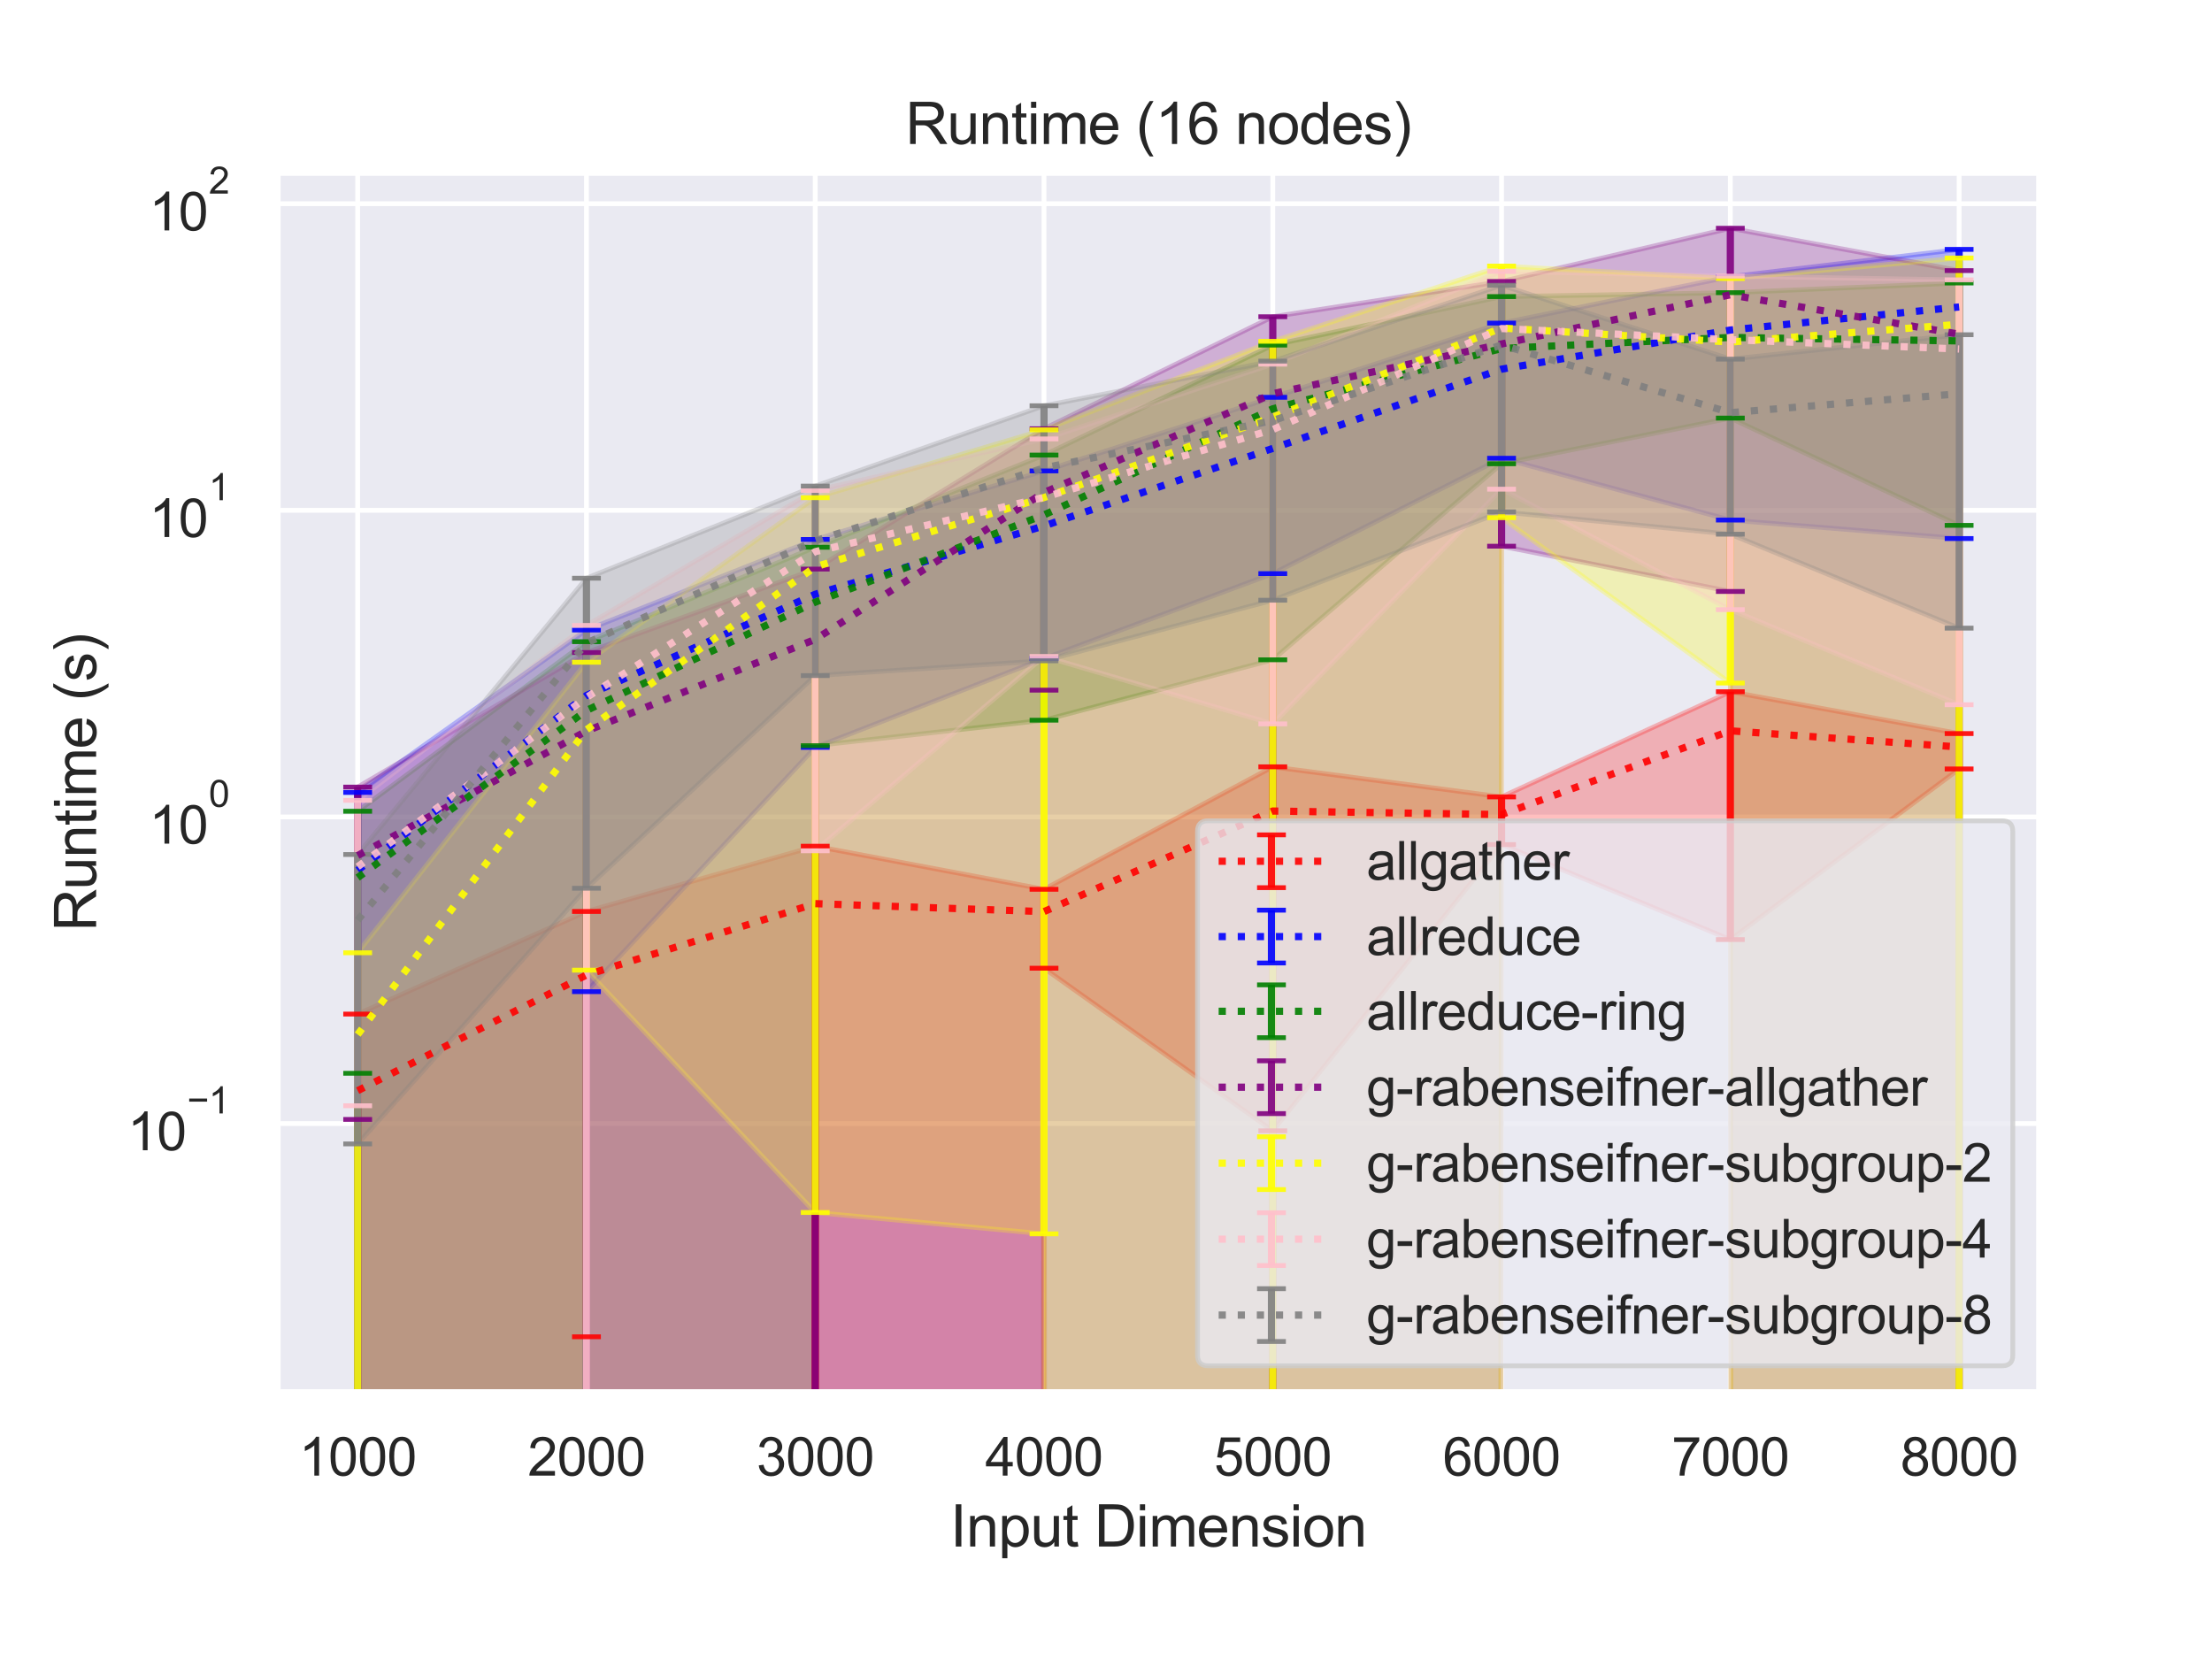 <?xml version="1.0" encoding="utf-8" standalone="no"?>
<!DOCTYPE svg PUBLIC "-//W3C//DTD SVG 1.1//EN"
  "http://www.w3.org/Graphics/SVG/1.1/DTD/svg11.dtd">
<svg height="345.6pt" version="1.1" viewBox="0 0 460.8 345.6" width="460.8pt" xmlns="http://www.w3.org/2000/svg" xmlns:xlink="http://www.w3.org/1999/xlink">
 <defs>
  <style type="text/css">*{stroke-linecap:butt;stroke-linejoin:round;}</style>
 </defs>
 <g id="figure_1">
  <g id="patch_1">
   <path d="M 0 345.6 
L 460.8 345.6 
L 460.8 0 
L 0 0 
z
" style="fill:#ffffff;"/>
  </g>
  <g id="axes_1">
   <g id="patch_2">
    <path d="M 57.83 290.02 
L 424.8 290.02 
L 424.8 36 
L 57.83 36 
z
" style="fill:#eaeaf2;"/>
   </g>
   <g id="matplotlib.axis_1">
    <g id="xtick_1">
     <g id="line2d_1">
      <path clip-path="url(#pb74d47f014)" d="M 74.51 290.02 
L 74.51 36 
" style="fill:none;stroke:#ffffff;stroke-linecap:round;"/>
     </g>
     <g id="text_1">
      <!-- 1000 -->
      <g style="fill:#262626;" transform="translate(62.276 307.394)scale(0.11 -0.11)">
       <defs>
        <path d="M 2384 0 
L 1822 0 
L 1822 3584 
Q 1619 3391 1289 3197 
Q 959 3003 697 2906 
L 697 3450 
Q 1169 3672 1522 3987 
Q 1875 4303 2022 4600 
L 2384 4600 
L 2384 0 
z
" id="ArialMT-31" transform="scale(0.016)"/>
        <path d="M 266 2259 
Q 266 3072 433 3567 
Q 600 4063 929 4331 
Q 1259 4600 1759 4600 
Q 2128 4600 2406 4451 
Q 2684 4303 2865 4023 
Q 3047 3744 3150 3342 
Q 3253 2941 3253 2259 
Q 3253 1453 3087 958 
Q 2922 463 2592 192 
Q 2263 -78 1759 -78 
Q 1097 -78 719 397 
Q 266 969 266 2259 
z
M 844 2259 
Q 844 1131 1108 757 
Q 1372 384 1759 384 
Q 2147 384 2411 759 
Q 2675 1134 2675 2259 
Q 2675 3391 2411 3762 
Q 2147 4134 1753 4134 
Q 1366 4134 1134 3806 
Q 844 3388 844 2259 
z
" id="ArialMT-30" transform="scale(0.016)"/>
       </defs>
       <use xlink:href="#ArialMT-31"/>
       <use x="55.615" xlink:href="#ArialMT-30"/>
       <use x="111.23" xlink:href="#ArialMT-30"/>
       <use x="166.846" xlink:href="#ArialMT-30"/>
      </g>
     </g>
    </g>
    <g id="xtick_2">
     <g id="line2d_2">
      <path clip-path="url(#pb74d47f014)" d="M 122.169 290.02 
L 122.169 36 
" style="fill:none;stroke:#ffffff;stroke-linecap:round;"/>
     </g>
     <g id="text_2">
      <!-- 2000 -->
      <g style="fill:#262626;" transform="translate(109.935 307.394)scale(0.11 -0.11)">
       <defs>
        <path d="M 3222 541 
L 3222 0 
L 194 0 
Q 188 203 259 391 
Q 375 700 629 1000 
Q 884 1300 1366 1694 
Q 2113 2306 2375 2664 
Q 2638 3022 2638 3341 
Q 2638 3675 2398 3904 
Q 2159 4134 1775 4134 
Q 1369 4134 1125 3890 
Q 881 3647 878 3216 
L 300 3275 
Q 359 3922 746 4261 
Q 1134 4600 1788 4600 
Q 2447 4600 2831 4234 
Q 3216 3869 3216 3328 
Q 3216 3053 3103 2787 
Q 2991 2522 2730 2228 
Q 2469 1934 1863 1422 
Q 1356 997 1212 845 
Q 1069 694 975 541 
L 3222 541 
z
" id="ArialMT-32" transform="scale(0.016)"/>
       </defs>
       <use xlink:href="#ArialMT-32"/>
       <use x="55.615" xlink:href="#ArialMT-30"/>
       <use x="111.23" xlink:href="#ArialMT-30"/>
       <use x="166.846" xlink:href="#ArialMT-30"/>
      </g>
     </g>
    </g>
    <g id="xtick_3">
     <g id="line2d_3">
      <path clip-path="url(#pb74d47f014)" d="M 169.827 290.02 
L 169.827 36 
" style="fill:none;stroke:#ffffff;stroke-linecap:round;"/>
     </g>
     <g id="text_3">
      <!-- 3000 -->
      <g style="fill:#262626;" transform="translate(157.593 307.394)scale(0.11 -0.11)">
       <defs>
        <path d="M 269 1209 
L 831 1284 
Q 928 806 1161 595 
Q 1394 384 1728 384 
Q 2125 384 2398 659 
Q 2672 934 2672 1341 
Q 2672 1728 2419 1979 
Q 2166 2231 1775 2231 
Q 1616 2231 1378 2169 
L 1441 2663 
Q 1497 2656 1531 2656 
Q 1891 2656 2178 2843 
Q 2466 3031 2466 3422 
Q 2466 3731 2256 3934 
Q 2047 4138 1716 4138 
Q 1388 4138 1169 3931 
Q 950 3725 888 3313 
L 325 3413 
Q 428 3978 793 4289 
Q 1159 4600 1703 4600 
Q 2078 4600 2393 4439 
Q 2709 4278 2876 4000 
Q 3044 3722 3044 3409 
Q 3044 3113 2884 2869 
Q 2725 2625 2413 2481 
Q 2819 2388 3044 2092 
Q 3269 1797 3269 1353 
Q 3269 753 2831 336 
Q 2394 -81 1725 -81 
Q 1122 -81 723 278 
Q 325 638 269 1209 
z
" id="ArialMT-33" transform="scale(0.016)"/>
       </defs>
       <use xlink:href="#ArialMT-33"/>
       <use x="55.615" xlink:href="#ArialMT-30"/>
       <use x="111.23" xlink:href="#ArialMT-30"/>
       <use x="166.846" xlink:href="#ArialMT-30"/>
      </g>
     </g>
    </g>
    <g id="xtick_4">
     <g id="line2d_4">
      <path clip-path="url(#pb74d47f014)" d="M 217.486 290.02 
L 217.486 36 
" style="fill:none;stroke:#ffffff;stroke-linecap:round;"/>
     </g>
     <g id="text_4">
      <!-- 4000 -->
      <g style="fill:#262626;" transform="translate(205.252 307.394)scale(0.11 -0.11)">
       <defs>
        <path d="M 2069 0 
L 2069 1097 
L 81 1097 
L 81 1613 
L 2172 4581 
L 2631 4581 
L 2631 1613 
L 3250 1613 
L 3250 1097 
L 2631 1097 
L 2631 0 
L 2069 0 
z
M 2069 1613 
L 2069 3678 
L 634 1613 
L 2069 1613 
z
" id="ArialMT-34" transform="scale(0.016)"/>
       </defs>
       <use xlink:href="#ArialMT-34"/>
       <use x="55.615" xlink:href="#ArialMT-30"/>
       <use x="111.23" xlink:href="#ArialMT-30"/>
       <use x="166.846" xlink:href="#ArialMT-30"/>
      </g>
     </g>
    </g>
    <g id="xtick_5">
     <g id="line2d_5">
      <path clip-path="url(#pb74d47f014)" d="M 265.144 290.02 
L 265.144 36 
" style="fill:none;stroke:#ffffff;stroke-linecap:round;"/>
     </g>
     <g id="text_5">
      <!-- 5000 -->
      <g style="fill:#262626;" transform="translate(252.91 307.394)scale(0.11 -0.11)">
       <defs>
        <path d="M 266 1200 
L 856 1250 
Q 922 819 1161 601 
Q 1400 384 1738 384 
Q 2144 384 2425 690 
Q 2706 997 2706 1503 
Q 2706 1984 2436 2262 
Q 2166 2541 1728 2541 
Q 1456 2541 1237 2417 
Q 1019 2294 894 2097 
L 366 2166 
L 809 4519 
L 3088 4519 
L 3088 3981 
L 1259 3981 
L 1013 2750 
Q 1425 3038 1878 3038 
Q 2478 3038 2890 2622 
Q 3303 2206 3303 1553 
Q 3303 931 2941 478 
Q 2500 -78 1738 -78 
Q 1113 -78 717 272 
Q 322 622 266 1200 
z
" id="ArialMT-35" transform="scale(0.016)"/>
       </defs>
       <use xlink:href="#ArialMT-35"/>
       <use x="55.615" xlink:href="#ArialMT-30"/>
       <use x="111.23" xlink:href="#ArialMT-30"/>
       <use x="166.846" xlink:href="#ArialMT-30"/>
      </g>
     </g>
    </g>
    <g id="xtick_6">
     <g id="line2d_6">
      <path clip-path="url(#pb74d47f014)" d="M 312.803 290.02 
L 312.803 36 
" style="fill:none;stroke:#ffffff;stroke-linecap:round;"/>
     </g>
     <g id="text_6">
      <!-- 6000 -->
      <g style="fill:#262626;" transform="translate(300.569 307.394)scale(0.11 -0.11)">
       <defs>
        <path d="M 3184 3459 
L 2625 3416 
Q 2550 3747 2413 3897 
Q 2184 4138 1850 4138 
Q 1581 4138 1378 3988 
Q 1113 3794 959 3422 
Q 806 3050 800 2363 
Q 1003 2672 1297 2822 
Q 1591 2972 1913 2972 
Q 2475 2972 2870 2558 
Q 3266 2144 3266 1488 
Q 3266 1056 3080 686 
Q 2894 316 2569 119 
Q 2244 -78 1831 -78 
Q 1128 -78 684 439 
Q 241 956 241 2144 
Q 241 3472 731 4075 
Q 1159 4600 1884 4600 
Q 2425 4600 2770 4297 
Q 3116 3994 3184 3459 
z
M 888 1484 
Q 888 1194 1011 928 
Q 1134 663 1356 523 
Q 1578 384 1822 384 
Q 2178 384 2434 671 
Q 2691 959 2691 1453 
Q 2691 1928 2437 2201 
Q 2184 2475 1800 2475 
Q 1419 2475 1153 2201 
Q 888 1928 888 1484 
z
" id="ArialMT-36" transform="scale(0.016)"/>
       </defs>
       <use xlink:href="#ArialMT-36"/>
       <use x="55.615" xlink:href="#ArialMT-30"/>
       <use x="111.23" xlink:href="#ArialMT-30"/>
       <use x="166.846" xlink:href="#ArialMT-30"/>
      </g>
     </g>
    </g>
    <g id="xtick_7">
     <g id="line2d_7">
      <path clip-path="url(#pb74d47f014)" d="M 360.461 290.02 
L 360.461 36 
" style="fill:none;stroke:#ffffff;stroke-linecap:round;"/>
     </g>
     <g id="text_7">
      <!-- 7000 -->
      <g style="fill:#262626;" transform="translate(348.227 307.394)scale(0.11 -0.11)">
       <defs>
        <path d="M 303 3981 
L 303 4522 
L 3269 4522 
L 3269 4084 
Q 2831 3619 2401 2847 
Q 1972 2075 1738 1259 
Q 1569 684 1522 0 
L 944 0 
Q 953 541 1156 1306 
Q 1359 2072 1739 2783 
Q 2119 3494 2547 3981 
L 303 3981 
z
" id="ArialMT-37" transform="scale(0.016)"/>
       </defs>
       <use xlink:href="#ArialMT-37"/>
       <use x="55.615" xlink:href="#ArialMT-30"/>
       <use x="111.23" xlink:href="#ArialMT-30"/>
       <use x="166.846" xlink:href="#ArialMT-30"/>
      </g>
     </g>
    </g>
    <g id="xtick_8">
     <g id="line2d_8">
      <path clip-path="url(#pb74d47f014)" d="M 408.12 290.02 
L 408.12 36 
" style="fill:none;stroke:#ffffff;stroke-linecap:round;"/>
     </g>
     <g id="text_8">
      <!-- 8000 -->
      <g style="fill:#262626;" transform="translate(395.885 307.394)scale(0.11 -0.11)">
       <defs>
        <path d="M 1131 2484 
Q 781 2613 612 2850 
Q 444 3088 444 3419 
Q 444 3919 803 4259 
Q 1163 4600 1759 4600 
Q 2359 4600 2725 4251 
Q 3091 3903 3091 3403 
Q 3091 3084 2923 2848 
Q 2756 2613 2416 2484 
Q 2838 2347 3058 2040 
Q 3278 1734 3278 1309 
Q 3278 722 2862 322 
Q 2447 -78 1769 -78 
Q 1091 -78 675 323 
Q 259 725 259 1325 
Q 259 1772 486 2073 
Q 713 2375 1131 2484 
z
M 1019 3438 
Q 1019 3113 1228 2906 
Q 1438 2700 1772 2700 
Q 2097 2700 2305 2904 
Q 2513 3109 2513 3406 
Q 2513 3716 2298 3927 
Q 2084 4138 1766 4138 
Q 1444 4138 1231 3931 
Q 1019 3725 1019 3438 
z
M 838 1322 
Q 838 1081 952 856 
Q 1066 631 1291 507 
Q 1516 384 1775 384 
Q 2178 384 2440 643 
Q 2703 903 2703 1303 
Q 2703 1709 2433 1975 
Q 2163 2241 1756 2241 
Q 1359 2241 1098 1978 
Q 838 1716 838 1322 
z
" id="ArialMT-38" transform="scale(0.016)"/>
       </defs>
       <use xlink:href="#ArialMT-38"/>
       <use x="55.615" xlink:href="#ArialMT-30"/>
       <use x="111.23" xlink:href="#ArialMT-30"/>
       <use x="166.846" xlink:href="#ArialMT-30"/>
      </g>
     </g>
    </g>
    <g id="text_9">
     <!-- Input Dimension -->
     <g style="fill:#262626;" transform="translate(197.961 322.169)scale(0.12 -0.12)">
      <defs>
       <path d="M 597 0 
L 597 4581 
L 1203 4581 
L 1203 0 
L 597 0 
z
" id="ArialMT-49" transform="scale(0.016)"/>
       <path d="M 422 0 
L 422 3319 
L 928 3319 
L 928 2847 
Q 1294 3394 1984 3394 
Q 2284 3394 2536 3286 
Q 2788 3178 2913 3003 
Q 3038 2828 3088 2588 
Q 3119 2431 3119 2041 
L 3119 0 
L 2556 0 
L 2556 2019 
Q 2556 2363 2490 2533 
Q 2425 2703 2258 2804 
Q 2091 2906 1866 2906 
Q 1506 2906 1245 2678 
Q 984 2450 984 1813 
L 984 0 
L 422 0 
z
" id="ArialMT-6e" transform="scale(0.016)"/>
       <path d="M 422 -1272 
L 422 3319 
L 934 3319 
L 934 2888 
Q 1116 3141 1344 3267 
Q 1572 3394 1897 3394 
Q 2322 3394 2647 3175 
Q 2972 2956 3137 2557 
Q 3303 2159 3303 1684 
Q 3303 1175 3120 767 
Q 2938 359 2589 142 
Q 2241 -75 1856 -75 
Q 1575 -75 1351 44 
Q 1128 163 984 344 
L 984 -1272 
L 422 -1272 
z
M 931 1641 
Q 931 1000 1190 694 
Q 1450 388 1819 388 
Q 2194 388 2461 705 
Q 2728 1022 2728 1688 
Q 2728 2322 2467 2637 
Q 2206 2953 1844 2953 
Q 1484 2953 1207 2617 
Q 931 2281 931 1641 
z
" id="ArialMT-70" transform="scale(0.016)"/>
       <path d="M 2597 0 
L 2597 488 
Q 2209 -75 1544 -75 
Q 1250 -75 995 37 
Q 741 150 617 320 
Q 494 491 444 738 
Q 409 903 409 1263 
L 409 3319 
L 972 3319 
L 972 1478 
Q 972 1038 1006 884 
Q 1059 663 1231 536 
Q 1403 409 1656 409 
Q 1909 409 2131 539 
Q 2353 669 2445 892 
Q 2538 1116 2538 1541 
L 2538 3319 
L 3100 3319 
L 3100 0 
L 2597 0 
z
" id="ArialMT-75" transform="scale(0.016)"/>
       <path d="M 1650 503 
L 1731 6 
Q 1494 -44 1306 -44 
Q 1000 -44 831 53 
Q 663 150 594 308 
Q 525 466 525 972 
L 525 2881 
L 113 2881 
L 113 3319 
L 525 3319 
L 525 4141 
L 1084 4478 
L 1084 3319 
L 1650 3319 
L 1650 2881 
L 1084 2881 
L 1084 941 
Q 1084 700 1114 631 
Q 1144 563 1211 522 
Q 1278 481 1403 481 
Q 1497 481 1650 503 
z
" id="ArialMT-74" transform="scale(0.016)"/>
       <path id="ArialMT-20" transform="scale(0.016)"/>
       <path d="M 494 0 
L 494 4581 
L 2072 4581 
Q 2606 4581 2888 4516 
Q 3281 4425 3559 4188 
Q 3922 3881 4101 3404 
Q 4281 2928 4281 2316 
Q 4281 1794 4159 1391 
Q 4038 988 3847 723 
Q 3656 459 3429 307 
Q 3203 156 2883 78 
Q 2563 0 2147 0 
L 494 0 
z
M 1100 541 
L 2078 541 
Q 2531 541 2789 625 
Q 3047 709 3200 863 
Q 3416 1078 3536 1442 
Q 3656 1806 3656 2325 
Q 3656 3044 3420 3430 
Q 3184 3816 2847 3947 
Q 2603 4041 2063 4041 
L 1100 4041 
L 1100 541 
z
" id="ArialMT-44" transform="scale(0.016)"/>
       <path d="M 425 3934 
L 425 4581 
L 988 4581 
L 988 3934 
L 425 3934 
z
M 425 0 
L 425 3319 
L 988 3319 
L 988 0 
L 425 0 
z
" id="ArialMT-69" transform="scale(0.016)"/>
       <path d="M 422 0 
L 422 3319 
L 925 3319 
L 925 2853 
Q 1081 3097 1340 3245 
Q 1600 3394 1931 3394 
Q 2300 3394 2536 3241 
Q 2772 3088 2869 2813 
Q 3263 3394 3894 3394 
Q 4388 3394 4653 3120 
Q 4919 2847 4919 2278 
L 4919 0 
L 4359 0 
L 4359 2091 
Q 4359 2428 4304 2576 
Q 4250 2725 4106 2815 
Q 3963 2906 3769 2906 
Q 3419 2906 3187 2673 
Q 2956 2441 2956 1928 
L 2956 0 
L 2394 0 
L 2394 2156 
Q 2394 2531 2256 2718 
Q 2119 2906 1806 2906 
Q 1569 2906 1367 2781 
Q 1166 2656 1075 2415 
Q 984 2175 984 1722 
L 984 0 
L 422 0 
z
" id="ArialMT-6d" transform="scale(0.016)"/>
       <path d="M 2694 1069 
L 3275 997 
Q 3138 488 2766 206 
Q 2394 -75 1816 -75 
Q 1088 -75 661 373 
Q 234 822 234 1631 
Q 234 2469 665 2931 
Q 1097 3394 1784 3394 
Q 2450 3394 2872 2941 
Q 3294 2488 3294 1666 
Q 3294 1616 3291 1516 
L 816 1516 
Q 847 969 1125 678 
Q 1403 388 1819 388 
Q 2128 388 2347 550 
Q 2566 713 2694 1069 
z
M 847 1978 
L 2700 1978 
Q 2663 2397 2488 2606 
Q 2219 2931 1791 2931 
Q 1403 2931 1139 2672 
Q 875 2413 847 1978 
z
" id="ArialMT-65" transform="scale(0.016)"/>
       <path d="M 197 991 
L 753 1078 
Q 800 744 1014 566 
Q 1228 388 1613 388 
Q 2000 388 2187 545 
Q 2375 703 2375 916 
Q 2375 1106 2209 1216 
Q 2094 1291 1634 1406 
Q 1016 1563 777 1677 
Q 538 1791 414 1992 
Q 291 2194 291 2438 
Q 291 2659 392 2848 
Q 494 3038 669 3163 
Q 800 3259 1026 3326 
Q 1253 3394 1513 3394 
Q 1903 3394 2198 3281 
Q 2494 3169 2634 2976 
Q 2775 2784 2828 2463 
L 2278 2388 
Q 2241 2644 2061 2787 
Q 1881 2931 1553 2931 
Q 1166 2931 1000 2803 
Q 834 2675 834 2503 
Q 834 2394 903 2306 
Q 972 2216 1119 2156 
Q 1203 2125 1616 2013 
Q 2213 1853 2448 1751 
Q 2684 1650 2818 1456 
Q 2953 1263 2953 975 
Q 2953 694 2789 445 
Q 2625 197 2315 61 
Q 2006 -75 1616 -75 
Q 969 -75 630 194 
Q 291 463 197 991 
z
" id="ArialMT-73" transform="scale(0.016)"/>
       <path d="M 213 1659 
Q 213 2581 725 3025 
Q 1153 3394 1769 3394 
Q 2453 3394 2887 2945 
Q 3322 2497 3322 1706 
Q 3322 1066 3130 698 
Q 2938 331 2570 128 
Q 2203 -75 1769 -75 
Q 1072 -75 642 372 
Q 213 819 213 1659 
z
M 791 1659 
Q 791 1022 1069 705 
Q 1347 388 1769 388 
Q 2188 388 2466 706 
Q 2744 1025 2744 1678 
Q 2744 2294 2464 2611 
Q 2184 2928 1769 2928 
Q 1347 2928 1069 2612 
Q 791 2297 791 1659 
z
" id="ArialMT-6f" transform="scale(0.016)"/>
      </defs>
      <use xlink:href="#ArialMT-49"/>
      <use x="27.783" xlink:href="#ArialMT-6e"/>
      <use x="83.398" xlink:href="#ArialMT-70"/>
      <use x="139.014" xlink:href="#ArialMT-75"/>
      <use x="194.629" xlink:href="#ArialMT-74"/>
      <use x="222.412" xlink:href="#ArialMT-20"/>
      <use x="250.195" xlink:href="#ArialMT-44"/>
      <use x="322.412" xlink:href="#ArialMT-69"/>
      <use x="344.629" xlink:href="#ArialMT-6d"/>
      <use x="427.93" xlink:href="#ArialMT-65"/>
      <use x="483.545" xlink:href="#ArialMT-6e"/>
      <use x="539.16" xlink:href="#ArialMT-73"/>
      <use x="589.16" xlink:href="#ArialMT-69"/>
      <use x="611.377" xlink:href="#ArialMT-6f"/>
      <use x="666.992" xlink:href="#ArialMT-6e"/>
     </g>
    </g>
   </g>
   <g id="matplotlib.axis_2">
    <g id="ytick_1">
     <g id="line2d_9">
      <path clip-path="url(#pb74d47f014)" d="M 57.83 234.056 
L 424.8 234.056 
" style="fill:none;stroke:#ffffff;stroke-linecap:round;"/>
     </g>
     <g id="text_10">
      <!-- $\mathdefault{10^{-1}}$ -->
      <g style="fill:#262626;" transform="translate(26.55 239.728)scale(0.11 -0.11)">
       <defs>
        <path d="M 3381 1997 
L 356 1997 
L 356 2522 
L 3381 2522 
L 3381 1997 
z
" id="ArialMT-2212" transform="scale(0.016)"/>
       </defs>
       <use transform="translate(0 0.994)" xlink:href="#ArialMT-31"/>
       <use transform="translate(55.615 0.994)" xlink:href="#ArialMT-30"/>
       <use transform="translate(112.973 70.688)scale(0.7)" xlink:href="#ArialMT-2212"/>
       <use transform="translate(153.852 70.688)scale(0.7)" xlink:href="#ArialMT-31"/>
      </g>
     </g>
    </g>
    <g id="ytick_2">
     <g id="line2d_10">
      <path clip-path="url(#pb74d47f014)" d="M 57.83 170.183 
L 424.8 170.183 
" style="fill:none;stroke:#ffffff;stroke-linecap:round;"/>
     </g>
     <g id="text_11">
      <!-- $\mathdefault{10^{0}}$ -->
      <g style="fill:#262626;" transform="translate(31.06 175.855)scale(0.11 -0.11)">
       <use transform="translate(0 0.994)" xlink:href="#ArialMT-31"/>
       <use transform="translate(55.615 0.994)" xlink:href="#ArialMT-30"/>
       <use transform="translate(112.973 70.688)scale(0.7)" xlink:href="#ArialMT-30"/>
      </g>
     </g>
    </g>
    <g id="ytick_3">
     <g id="line2d_11">
      <path clip-path="url(#pb74d47f014)" d="M 57.83 106.31 
L 424.8 106.31 
" style="fill:none;stroke:#ffffff;stroke-linecap:round;"/>
     </g>
     <g id="text_12">
      <!-- $\mathdefault{10^{1}}$ -->
      <g style="fill:#262626;" transform="translate(31.06 111.982)scale(0.11 -0.11)">
       <use transform="translate(0 0.994)" xlink:href="#ArialMT-31"/>
       <use transform="translate(55.615 0.994)" xlink:href="#ArialMT-30"/>
       <use transform="translate(112.973 70.688)scale(0.7)" xlink:href="#ArialMT-31"/>
      </g>
     </g>
    </g>
    <g id="ytick_4">
     <g id="line2d_12">
      <path clip-path="url(#pb74d47f014)" d="M 57.83 42.437 
L 424.8 42.437 
" style="fill:none;stroke:#ffffff;stroke-linecap:round;"/>
     </g>
     <g id="text_13">
      <!-- $\mathdefault{10^{2}}$ -->
      <g style="fill:#262626;" transform="translate(31.06 48.108)scale(0.11 -0.11)">
       <use transform="translate(0 0.994)" xlink:href="#ArialMT-31"/>
       <use transform="translate(55.615 0.994)" xlink:href="#ArialMT-30"/>
       <use transform="translate(112.973 70.688)scale(0.7)" xlink:href="#ArialMT-32"/>
      </g>
     </g>
    </g>
    <g id="ytick_5"/>
    <g id="ytick_6"/>
    <g id="ytick_7"/>
    <g id="ytick_8"/>
    <g id="ytick_9"/>
    <g id="ytick_10"/>
    <g id="ytick_11"/>
    <g id="ytick_12"/>
    <g id="ytick_13"/>
    <g id="ytick_14"/>
    <g id="ytick_15"/>
    <g id="ytick_16"/>
    <g id="ytick_17"/>
    <g id="ytick_18"/>
    <g id="ytick_19"/>
    <g id="ytick_20"/>
    <g id="ytick_21"/>
    <g id="ytick_22"/>
    <g id="ytick_23"/>
    <g id="ytick_24"/>
    <g id="ytick_25"/>
    <g id="ytick_26"/>
    <g id="ytick_27"/>
    <g id="ytick_28"/>
    <g id="ytick_29"/>
    <g id="ytick_30"/>
    <g id="ytick_31"/>
    <g id="ytick_32"/>
    <g id="ytick_33"/>
    <g id="ytick_34"/>
    <g id="ytick_35"/>
    <g id="ytick_36"/>
    <g id="text_14">
     <!-- Runtime (s) -->
     <g style="fill:#262626;" transform="translate(20.024 194.013)rotate(-90)scale(0.12 -0.12)">
      <defs>
       <path d="M 503 0 
L 503 4581 
L 2534 4581 
Q 3147 4581 3465 4457 
Q 3784 4334 3975 4021 
Q 4166 3709 4166 3331 
Q 4166 2844 3850 2509 
Q 3534 2175 2875 2084 
Q 3116 1969 3241 1856 
Q 3506 1613 3744 1247 
L 4541 0 
L 3778 0 
L 3172 953 
Q 2906 1366 2734 1584 
Q 2563 1803 2427 1890 
Q 2291 1978 2150 2013 
Q 2047 2034 1813 2034 
L 1109 2034 
L 1109 0 
L 503 0 
z
M 1109 2559 
L 2413 2559 
Q 2828 2559 3062 2645 
Q 3297 2731 3419 2920 
Q 3541 3109 3541 3331 
Q 3541 3656 3305 3865 
Q 3069 4075 2559 4075 
L 1109 4075 
L 1109 2559 
z
" id="ArialMT-52" transform="scale(0.016)"/>
       <path d="M 1497 -1347 
Q 1031 -759 709 28 
Q 388 816 388 1659 
Q 388 2403 628 3084 
Q 909 3875 1497 4659 
L 1900 4659 
Q 1522 4009 1400 3731 
Q 1209 3300 1100 2831 
Q 966 2247 966 1656 
Q 966 153 1900 -1347 
L 1497 -1347 
z
" id="ArialMT-28" transform="scale(0.016)"/>
       <path d="M 791 -1347 
L 388 -1347 
Q 1322 153 1322 1656 
Q 1322 2244 1188 2822 
Q 1081 3291 891 3722 
Q 769 4003 388 4659 
L 791 4659 
Q 1378 3875 1659 3084 
Q 1900 2403 1900 1659 
Q 1900 816 1576 28 
Q 1253 -759 791 -1347 
z
" id="ArialMT-29" transform="scale(0.016)"/>
      </defs>
      <use xlink:href="#ArialMT-52"/>
      <use x="72.217" xlink:href="#ArialMT-75"/>
      <use x="127.832" xlink:href="#ArialMT-6e"/>
      <use x="183.447" xlink:href="#ArialMT-74"/>
      <use x="211.23" xlink:href="#ArialMT-69"/>
      <use x="233.447" xlink:href="#ArialMT-6d"/>
      <use x="316.748" xlink:href="#ArialMT-65"/>
      <use x="372.363" xlink:href="#ArialMT-20"/>
      <use x="400.146" xlink:href="#ArialMT-28"/>
      <use x="433.447" xlink:href="#ArialMT-73"/>
      <use x="483.447" xlink:href="#ArialMT-29"/>
     </g>
    </g>
   </g>
   <g id="PolyCollection_1">
    <path clip-path="url(#pb74d47f014)" d="M 74.51 211.253 
L 74.51 64043.433 
L 122.169 278.474 
L 169.827 64043.433 
L 217.486 201.697 
L 265.144 235.568 
L 312.803 175.932 
L 360.461 195.728 
L 408.12 160.187 
L 408.12 152.815 
L 408.12 152.815 
L 360.461 144.1 
L 312.803 166.012 
L 265.144 159.745 
L 217.486 185.257 
L 169.827 176.276 
L 122.169 189.875 
L 74.51 211.253 
z
" style="fill:#ff0000;fill-opacity:0.25;stroke:#ff0000;stroke-opacity:0.25;"/>
   </g>
   <g id="PolyCollection_2">
    <path clip-path="url(#pb74d47f014)" d="M 74.51 165.08 
L 74.51 64043.433 
L 122.169 206.58 
L 169.827 155.695 
L 217.486 137.19 
L 265.144 119.494 
L 312.803 95.463 
L 360.461 108.34 
L 408.12 112.19 
L 408.12 51.954 
L 408.12 51.954 
L 360.461 57.642 
L 312.803 67.305 
L 265.144 82.762 
L 217.486 98.097 
L 169.827 112.377 
L 122.169 131.242 
L 74.51 165.08 
z
" style="fill:#0000ff;fill-opacity:0.25;stroke:#0000ff;stroke-opacity:0.25;"/>
   </g>
   <g id="PolyCollection_3">
    <path clip-path="url(#pb74d47f014)" d="M 74.51 168.996 
L 74.51 223.587 
L 122.169 64043.433 
L 169.827 155.339 
L 217.486 150.027 
L 265.144 137.445 
L 312.803 96.608 
L 360.461 87.099 
L 408.12 109.444 
L 408.12 58.952 
L 408.12 58.952 
L 360.461 60.969 
L 312.803 61.785 
L 265.144 71.889 
L 217.486 94.803 
L 169.827 113.998 
L 122.169 133.678 
L 74.51 168.996 
z
" style="fill:#008000;fill-opacity:0.25;stroke:#008000;stroke-opacity:0.25;"/>
   </g>
   <g id="PolyCollection_4">
    <path clip-path="url(#pb74d47f014)" d="M 74.51 163.962 
L 74.51 233.198 
L 122.169 64043.433 
L 169.827 64043.433 
L 217.486 143.771 
L 265.144 64043.433 
L 312.803 113.779 
L 360.461 123.213 
L 408.12 64043.433 
L 408.12 56.369 
L 408.12 56.369 
L 360.461 47.546 
L 312.803 58.628 
L 265.144 65.978 
L 217.486 89.315 
L 169.827 118.551 
L 122.169 135.937 
L 74.51 163.962 
z
" style="fill:#800080;fill-opacity:0.25;stroke:#800080;stroke-opacity:0.25;"/>
   </g>
   <g id="PolyCollection_5">
    <path clip-path="url(#pb74d47f014)" d="M 74.51 198.481 
L 74.51 64043.433 
L 122.169 202.099 
L 169.827 252.583 
L 217.486 257.033 
L 265.144 64043.433 
L 312.803 107.848 
L 360.461 142.292 
L 408.12 64043.433 
L 408.12 53.748 
L 408.12 53.748 
L 360.461 58.033 
L 312.803 55.425 
L 265.144 71.103 
L 217.486 89.544 
L 169.827 103.678 
L 122.169 137.957 
L 74.51 198.481 
z
" style="fill:#ffff00;fill-opacity:0.25;stroke:#ffff00;stroke-opacity:0.25;"/>
   </g>
   <g id="PolyCollection_6">
    <path clip-path="url(#pb74d47f014)" d="M 74.51 166.729 
L 74.51 230.352 
L 122.169 64043.433 
L 169.827 177.228 
L 217.486 136.748 
L 265.144 150.799 
L 312.803 101.904 
L 360.461 127.003 
L 408.12 146.803 
L 408.12 58.305 
L 408.12 58.305 
L 360.461 57.529 
L 312.803 56.537 
L 265.144 75.856 
L 217.486 91.435 
L 169.827 102.163 
L 122.169 130.282 
L 74.51 166.729 
z
" style="fill:#ffc0cb;fill-opacity:0.25;stroke:#ffc0cb;stroke-opacity:0.25;"/>
   </g>
   <g id="PolyCollection_7">
    <defs>
     <path d="M 74.51 -167.593 
L 74.51 -107.308 
L 122.169 -160.564 
L 169.827 -204.86 
L 217.486 -207.948 
L 265.144 -220.562 
L 312.803 -238.973 
L 360.461 -234.316 
L 408.12 -214.744 
L 408.12 -275.869 
L 408.12 -275.869 
L 360.461 -270.788 
L 312.803 -286.169 
L 265.144 -270.367 
L 217.486 -261.075 
L 169.827 -244.342 
L 122.169 -225.15 
L 74.51 -167.593 
z
" id="m7f9e2c6131" style="stroke:#808080;stroke-opacity:0.25;"/>
    </defs>
    <g clip-path="url(#pb74d47f014)">
     <use style="fill:#808080;fill-opacity:0.25;stroke:#808080;stroke-opacity:0.25;" x="0" xlink:href="#m7f9e2c6131" y="345.6"/>
    </g>
   </g>
   <g id="LineCollection_1">
    <path clip-path="url(#pb74d47f014)" d="M 74.51 346.6 
L 74.51 211.253 
" style="fill:none;stroke:#ff0000;stroke-opacity:0.9;stroke-width:1.5;"/>
    <path clip-path="url(#pb74d47f014)" d="M 122.169 278.474 
L 122.169 189.875 
" style="fill:none;stroke:#ff0000;stroke-opacity:0.9;stroke-width:1.5;"/>
    <path clip-path="url(#pb74d47f014)" d="M 169.827 346.6 
L 169.827 176.276 
" style="fill:none;stroke:#ff0000;stroke-opacity:0.9;stroke-width:1.5;"/>
    <path clip-path="url(#pb74d47f014)" d="M 217.486 201.697 
L 217.486 185.257 
" style="fill:none;stroke:#ff0000;stroke-opacity:0.9;stroke-width:1.5;"/>
    <path clip-path="url(#pb74d47f014)" d="M 265.144 235.568 
L 265.144 159.745 
" style="fill:none;stroke:#ff0000;stroke-opacity:0.9;stroke-width:1.5;"/>
    <path clip-path="url(#pb74d47f014)" d="M 312.803 175.932 
L 312.803 166.012 
" style="fill:none;stroke:#ff0000;stroke-opacity:0.9;stroke-width:1.5;"/>
    <path clip-path="url(#pb74d47f014)" d="M 360.461 195.728 
L 360.461 144.1 
" style="fill:none;stroke:#ff0000;stroke-opacity:0.9;stroke-width:1.5;"/>
    <path clip-path="url(#pb74d47f014)" d="M 408.12 160.187 
L 408.12 152.815 
" style="fill:none;stroke:#ff0000;stroke-opacity:0.9;stroke-width:1.5;"/>
   </g>
   <g id="LineCollection_2">
    <path clip-path="url(#pb74d47f014)" d="M 74.51 346.6 
L 74.51 165.08 
" style="fill:none;stroke:#0000ff;stroke-opacity:0.9;stroke-width:1.5;"/>
    <path clip-path="url(#pb74d47f014)" d="M 122.169 206.58 
L 122.169 131.242 
" style="fill:none;stroke:#0000ff;stroke-opacity:0.9;stroke-width:1.5;"/>
    <path clip-path="url(#pb74d47f014)" d="M 169.827 155.695 
L 169.827 112.377 
" style="fill:none;stroke:#0000ff;stroke-opacity:0.9;stroke-width:1.5;"/>
    <path clip-path="url(#pb74d47f014)" d="M 217.486 137.19 
L 217.486 98.097 
" style="fill:none;stroke:#0000ff;stroke-opacity:0.9;stroke-width:1.5;"/>
    <path clip-path="url(#pb74d47f014)" d="M 265.144 119.494 
L 265.144 82.762 
" style="fill:none;stroke:#0000ff;stroke-opacity:0.9;stroke-width:1.5;"/>
    <path clip-path="url(#pb74d47f014)" d="M 312.803 95.463 
L 312.803 67.305 
" style="fill:none;stroke:#0000ff;stroke-opacity:0.9;stroke-width:1.5;"/>
    <path clip-path="url(#pb74d47f014)" d="M 360.461 108.34 
L 360.461 57.642 
" style="fill:none;stroke:#0000ff;stroke-opacity:0.9;stroke-width:1.5;"/>
    <path clip-path="url(#pb74d47f014)" d="M 408.12 112.19 
L 408.12 51.954 
" style="fill:none;stroke:#0000ff;stroke-opacity:0.9;stroke-width:1.5;"/>
   </g>
   <g id="LineCollection_3">
    <path clip-path="url(#pb74d47f014)" d="M 74.51 223.587 
L 74.51 168.996 
" style="fill:none;stroke:#008000;stroke-opacity:0.9;stroke-width:1.5;"/>
    <path clip-path="url(#pb74d47f014)" d="M 122.169 346.6 
L 122.169 133.678 
" style="fill:none;stroke:#008000;stroke-opacity:0.9;stroke-width:1.5;"/>
    <path clip-path="url(#pb74d47f014)" d="M 169.827 155.339 
L 169.827 113.998 
" style="fill:none;stroke:#008000;stroke-opacity:0.9;stroke-width:1.5;"/>
    <path clip-path="url(#pb74d47f014)" d="M 217.486 150.027 
L 217.486 94.803 
" style="fill:none;stroke:#008000;stroke-opacity:0.9;stroke-width:1.5;"/>
    <path clip-path="url(#pb74d47f014)" d="M 265.144 137.445 
L 265.144 71.889 
" style="fill:none;stroke:#008000;stroke-opacity:0.9;stroke-width:1.5;"/>
    <path clip-path="url(#pb74d47f014)" d="M 312.803 96.608 
L 312.803 61.785 
" style="fill:none;stroke:#008000;stroke-opacity:0.9;stroke-width:1.5;"/>
    <path clip-path="url(#pb74d47f014)" d="M 360.461 87.099 
L 360.461 60.969 
" style="fill:none;stroke:#008000;stroke-opacity:0.9;stroke-width:1.5;"/>
    <path clip-path="url(#pb74d47f014)" d="M 408.12 109.444 
L 408.12 58.952 
" style="fill:none;stroke:#008000;stroke-opacity:0.9;stroke-width:1.5;"/>
   </g>
   <g id="LineCollection_4">
    <path clip-path="url(#pb74d47f014)" d="M 74.51 233.198 
L 74.51 163.962 
" style="fill:none;stroke:#800080;stroke-opacity:0.9;stroke-width:1.5;"/>
    <path clip-path="url(#pb74d47f014)" d="M 122.169 346.6 
L 122.169 135.937 
" style="fill:none;stroke:#800080;stroke-opacity:0.9;stroke-width:1.5;"/>
    <path clip-path="url(#pb74d47f014)" d="M 169.827 346.6 
L 169.827 118.551 
" style="fill:none;stroke:#800080;stroke-opacity:0.9;stroke-width:1.5;"/>
    <path clip-path="url(#pb74d47f014)" d="M 217.486 143.771 
L 217.486 89.315 
" style="fill:none;stroke:#800080;stroke-opacity:0.9;stroke-width:1.5;"/>
    <path clip-path="url(#pb74d47f014)" d="M 265.144 346.6 
L 265.144 65.978 
" style="fill:none;stroke:#800080;stroke-opacity:0.9;stroke-width:1.5;"/>
    <path clip-path="url(#pb74d47f014)" d="M 312.803 113.779 
L 312.803 58.628 
" style="fill:none;stroke:#800080;stroke-opacity:0.9;stroke-width:1.5;"/>
    <path clip-path="url(#pb74d47f014)" d="M 360.461 123.213 
L 360.461 47.546 
" style="fill:none;stroke:#800080;stroke-opacity:0.9;stroke-width:1.5;"/>
    <path clip-path="url(#pb74d47f014)" d="M 408.12 346.6 
L 408.12 56.369 
" style="fill:none;stroke:#800080;stroke-opacity:0.9;stroke-width:1.5;"/>
   </g>
   <g id="LineCollection_5">
    <path clip-path="url(#pb74d47f014)" d="M 74.51 346.6 
L 74.51 198.481 
" style="fill:none;stroke:#ffff00;stroke-opacity:0.9;stroke-width:1.5;"/>
    <path clip-path="url(#pb74d47f014)" d="M 122.169 202.099 
L 122.169 137.957 
" style="fill:none;stroke:#ffff00;stroke-opacity:0.9;stroke-width:1.5;"/>
    <path clip-path="url(#pb74d47f014)" d="M 169.827 252.583 
L 169.827 103.678 
" style="fill:none;stroke:#ffff00;stroke-opacity:0.9;stroke-width:1.5;"/>
    <path clip-path="url(#pb74d47f014)" d="M 217.486 257.033 
L 217.486 89.544 
" style="fill:none;stroke:#ffff00;stroke-opacity:0.9;stroke-width:1.5;"/>
    <path clip-path="url(#pb74d47f014)" d="M 265.144 346.6 
L 265.144 71.103 
" style="fill:none;stroke:#ffff00;stroke-opacity:0.9;stroke-width:1.5;"/>
    <path clip-path="url(#pb74d47f014)" d="M 312.803 107.848 
L 312.803 55.425 
" style="fill:none;stroke:#ffff00;stroke-opacity:0.9;stroke-width:1.5;"/>
    <path clip-path="url(#pb74d47f014)" d="M 360.461 142.292 
L 360.461 58.033 
" style="fill:none;stroke:#ffff00;stroke-opacity:0.9;stroke-width:1.5;"/>
    <path clip-path="url(#pb74d47f014)" d="M 408.12 346.6 
L 408.12 53.748 
" style="fill:none;stroke:#ffff00;stroke-opacity:0.9;stroke-width:1.5;"/>
   </g>
   <g id="LineCollection_6">
    <path clip-path="url(#pb74d47f014)" d="M 74.51 230.352 
L 74.51 166.729 
" style="fill:none;stroke:#ffc0cb;stroke-opacity:0.9;stroke-width:1.5;"/>
    <path clip-path="url(#pb74d47f014)" d="M 122.169 346.6 
L 122.169 130.282 
" style="fill:none;stroke:#ffc0cb;stroke-opacity:0.9;stroke-width:1.5;"/>
    <path clip-path="url(#pb74d47f014)" d="M 169.827 177.228 
L 169.827 102.163 
" style="fill:none;stroke:#ffc0cb;stroke-opacity:0.9;stroke-width:1.5;"/>
    <path clip-path="url(#pb74d47f014)" d="M 217.486 136.748 
L 217.486 91.435 
" style="fill:none;stroke:#ffc0cb;stroke-opacity:0.9;stroke-width:1.5;"/>
    <path clip-path="url(#pb74d47f014)" d="M 265.144 150.799 
L 265.144 75.856 
" style="fill:none;stroke:#ffc0cb;stroke-opacity:0.9;stroke-width:1.5;"/>
    <path clip-path="url(#pb74d47f014)" d="M 312.803 101.904 
L 312.803 56.537 
" style="fill:none;stroke:#ffc0cb;stroke-opacity:0.9;stroke-width:1.5;"/>
    <path clip-path="url(#pb74d47f014)" d="M 360.461 127.003 
L 360.461 57.529 
" style="fill:none;stroke:#ffc0cb;stroke-opacity:0.9;stroke-width:1.5;"/>
    <path clip-path="url(#pb74d47f014)" d="M 408.12 146.803 
L 408.12 58.305 
" style="fill:none;stroke:#ffc0cb;stroke-opacity:0.9;stroke-width:1.5;"/>
   </g>
   <g id="LineCollection_7">
    <path clip-path="url(#pb74d47f014)" d="M 74.51 238.292 
L 74.51 178.007 
" style="fill:none;stroke:#808080;stroke-opacity:0.9;stroke-width:1.5;"/>
    <path clip-path="url(#pb74d47f014)" d="M 122.169 185.036 
L 122.169 120.45 
" style="fill:none;stroke:#808080;stroke-opacity:0.9;stroke-width:1.5;"/>
    <path clip-path="url(#pb74d47f014)" d="M 169.827 140.74 
L 169.827 101.258 
" style="fill:none;stroke:#808080;stroke-opacity:0.9;stroke-width:1.5;"/>
    <path clip-path="url(#pb74d47f014)" d="M 217.486 137.652 
L 217.486 84.525 
" style="fill:none;stroke:#808080;stroke-opacity:0.9;stroke-width:1.5;"/>
    <path clip-path="url(#pb74d47f014)" d="M 265.144 125.038 
L 265.144 75.233 
" style="fill:none;stroke:#808080;stroke-opacity:0.9;stroke-width:1.5;"/>
    <path clip-path="url(#pb74d47f014)" d="M 312.803 106.627 
L 312.803 59.431 
" style="fill:none;stroke:#808080;stroke-opacity:0.9;stroke-width:1.5;"/>
    <path clip-path="url(#pb74d47f014)" d="M 360.461 111.284 
L 360.461 74.812 
" style="fill:none;stroke:#808080;stroke-opacity:0.9;stroke-width:1.5;"/>
    <path clip-path="url(#pb74d47f014)" d="M 408.12 130.856 
L 408.12 69.731 
" style="fill:none;stroke:#808080;stroke-opacity:0.9;stroke-width:1.5;"/>
   </g>
   <g id="line2d_13">
    <defs>
     <path d="M 3 0 
L -3 -0 
" id="m47a52d7fb2" style="stroke:#ff0000;stroke-opacity:0.9;"/>
    </defs>
    <g clip-path="url(#pb74d47f014)">
     <use style="fill:#ff0000;fill-opacity:0.9;stroke:#ff0000;stroke-opacity:0.9;" x="103.778" xlink:href="#m47a52d7fb2" y="24884.2"/>
     <use style="fill:#ff0000;fill-opacity:0.9;stroke:#ff0000;stroke-opacity:0.9;" x="122.169" xlink:href="#m47a52d7fb2" y="278.474"/>
     <use style="fill:#ff0000;fill-opacity:0.9;stroke:#ff0000;stroke-opacity:0.9;" x="140.559" xlink:href="#m47a52d7fb2" y="24884.2"/>
     <use style="fill:#ff0000;fill-opacity:0.9;stroke:#ff0000;stroke-opacity:0.9;" x="199.06" xlink:href="#m47a52d7fb2" y="24884.2"/>
     <use style="fill:#ff0000;fill-opacity:0.9;stroke:#ff0000;stroke-opacity:0.9;" x="217.486" xlink:href="#m47a52d7fb2" y="201.697"/>
     <use style="fill:#ff0000;fill-opacity:0.9;stroke:#ff0000;stroke-opacity:0.9;" x="265.144" xlink:href="#m47a52d7fb2" y="235.568"/>
     <use style="fill:#ff0000;fill-opacity:0.9;stroke:#ff0000;stroke-opacity:0.9;" x="312.803" xlink:href="#m47a52d7fb2" y="175.932"/>
     <use style="fill:#ff0000;fill-opacity:0.9;stroke:#ff0000;stroke-opacity:0.9;" x="360.461" xlink:href="#m47a52d7fb2" y="195.728"/>
     <use style="fill:#ff0000;fill-opacity:0.9;stroke:#ff0000;stroke-opacity:0.9;" x="408.12" xlink:href="#m47a52d7fb2" y="160.187"/>
    </g>
   </g>
   <g id="line2d_14">
    <g clip-path="url(#pb74d47f014)">
     <use style="fill:#ff0000;fill-opacity:0.9;stroke:#ff0000;stroke-opacity:0.9;" x="74.51" xlink:href="#m47a52d7fb2" y="211.253"/>
     <use style="fill:#ff0000;fill-opacity:0.9;stroke:#ff0000;stroke-opacity:0.9;" x="122.169" xlink:href="#m47a52d7fb2" y="189.875"/>
     <use style="fill:#ff0000;fill-opacity:0.9;stroke:#ff0000;stroke-opacity:0.9;" x="169.827" xlink:href="#m47a52d7fb2" y="176.276"/>
     <use style="fill:#ff0000;fill-opacity:0.9;stroke:#ff0000;stroke-opacity:0.9;" x="217.486" xlink:href="#m47a52d7fb2" y="185.257"/>
     <use style="fill:#ff0000;fill-opacity:0.9;stroke:#ff0000;stroke-opacity:0.9;" x="265.144" xlink:href="#m47a52d7fb2" y="159.745"/>
     <use style="fill:#ff0000;fill-opacity:0.9;stroke:#ff0000;stroke-opacity:0.9;" x="312.803" xlink:href="#m47a52d7fb2" y="166.012"/>
     <use style="fill:#ff0000;fill-opacity:0.9;stroke:#ff0000;stroke-opacity:0.9;" x="360.461" xlink:href="#m47a52d7fb2" y="144.1"/>
     <use style="fill:#ff0000;fill-opacity:0.9;stroke:#ff0000;stroke-opacity:0.9;" x="408.12" xlink:href="#m47a52d7fb2" y="152.815"/>
    </g>
   </g>
   <g id="line2d_15">
    <defs>
     <path d="M 3 0 
L -3 -0 
" id="m2fbd32fdb7" style="stroke:#0000ff;stroke-opacity:0.9;"/>
    </defs>
    <g clip-path="url(#pb74d47f014)">
     <use style="fill:#0000ff;fill-opacity:0.9;stroke:#0000ff;stroke-opacity:0.9;" x="103.745" xlink:href="#m2fbd32fdb7" y="24884.2"/>
     <use style="fill:#0000ff;fill-opacity:0.9;stroke:#0000ff;stroke-opacity:0.9;" x="122.169" xlink:href="#m2fbd32fdb7" y="206.58"/>
     <use style="fill:#0000ff;fill-opacity:0.9;stroke:#0000ff;stroke-opacity:0.9;" x="169.827" xlink:href="#m2fbd32fdb7" y="155.695"/>
     <use style="fill:#0000ff;fill-opacity:0.9;stroke:#0000ff;stroke-opacity:0.9;" x="217.486" xlink:href="#m2fbd32fdb7" y="137.19"/>
     <use style="fill:#0000ff;fill-opacity:0.9;stroke:#0000ff;stroke-opacity:0.9;" x="265.144" xlink:href="#m2fbd32fdb7" y="119.494"/>
     <use style="fill:#0000ff;fill-opacity:0.9;stroke:#0000ff;stroke-opacity:0.9;" x="312.803" xlink:href="#m2fbd32fdb7" y="95.463"/>
     <use style="fill:#0000ff;fill-opacity:0.9;stroke:#0000ff;stroke-opacity:0.9;" x="360.461" xlink:href="#m2fbd32fdb7" y="108.34"/>
     <use style="fill:#0000ff;fill-opacity:0.9;stroke:#0000ff;stroke-opacity:0.9;" x="408.12" xlink:href="#m2fbd32fdb7" y="112.19"/>
    </g>
   </g>
   <g id="line2d_16">
    <g clip-path="url(#pb74d47f014)">
     <use style="fill:#0000ff;fill-opacity:0.9;stroke:#0000ff;stroke-opacity:0.9;" x="74.51" xlink:href="#m2fbd32fdb7" y="165.08"/>
     <use style="fill:#0000ff;fill-opacity:0.9;stroke:#0000ff;stroke-opacity:0.9;" x="122.169" xlink:href="#m2fbd32fdb7" y="131.242"/>
     <use style="fill:#0000ff;fill-opacity:0.9;stroke:#0000ff;stroke-opacity:0.9;" x="169.827" xlink:href="#m2fbd32fdb7" y="112.377"/>
     <use style="fill:#0000ff;fill-opacity:0.9;stroke:#0000ff;stroke-opacity:0.9;" x="217.486" xlink:href="#m2fbd32fdb7" y="98.097"/>
     <use style="fill:#0000ff;fill-opacity:0.9;stroke:#0000ff;stroke-opacity:0.9;" x="265.144" xlink:href="#m2fbd32fdb7" y="82.762"/>
     <use style="fill:#0000ff;fill-opacity:0.9;stroke:#0000ff;stroke-opacity:0.9;" x="312.803" xlink:href="#m2fbd32fdb7" y="67.305"/>
     <use style="fill:#0000ff;fill-opacity:0.9;stroke:#0000ff;stroke-opacity:0.9;" x="360.461" xlink:href="#m2fbd32fdb7" y="57.642"/>
     <use style="fill:#0000ff;fill-opacity:0.9;stroke:#0000ff;stroke-opacity:0.9;" x="408.12" xlink:href="#m2fbd32fdb7" y="51.954"/>
    </g>
   </g>
   <g id="line2d_17">
    <defs>
     <path d="M 3 0 
L -3 -0 
" id="mc884fd11c0" style="stroke:#008000;stroke-opacity:0.9;"/>
    </defs>
    <g clip-path="url(#pb74d47f014)">
     <use style="fill:#008000;fill-opacity:0.9;stroke:#008000;stroke-opacity:0.9;" x="74.51" xlink:href="#mc884fd11c0" y="223.587"/>
     <use style="fill:#008000;fill-opacity:0.9;stroke:#008000;stroke-opacity:0.9;" x="92.926" xlink:href="#mc884fd11c0" y="24884.2"/>
     <use style="fill:#008000;fill-opacity:0.9;stroke:#008000;stroke-opacity:0.9;" x="151.38" xlink:href="#mc884fd11c0" y="24884.2"/>
     <use style="fill:#008000;fill-opacity:0.9;stroke:#008000;stroke-opacity:0.9;" x="169.827" xlink:href="#mc884fd11c0" y="155.339"/>
     <use style="fill:#008000;fill-opacity:0.9;stroke:#008000;stroke-opacity:0.9;" x="217.486" xlink:href="#mc884fd11c0" y="150.027"/>
     <use style="fill:#008000;fill-opacity:0.9;stroke:#008000;stroke-opacity:0.9;" x="265.144" xlink:href="#mc884fd11c0" y="137.445"/>
     <use style="fill:#008000;fill-opacity:0.9;stroke:#008000;stroke-opacity:0.9;" x="312.803" xlink:href="#mc884fd11c0" y="96.608"/>
     <use style="fill:#008000;fill-opacity:0.9;stroke:#008000;stroke-opacity:0.9;" x="360.461" xlink:href="#mc884fd11c0" y="87.099"/>
     <use style="fill:#008000;fill-opacity:0.9;stroke:#008000;stroke-opacity:0.9;" x="408.12" xlink:href="#mc884fd11c0" y="109.444"/>
    </g>
   </g>
   <g id="line2d_18">
    <g clip-path="url(#pb74d47f014)">
     <use style="fill:#008000;fill-opacity:0.9;stroke:#008000;stroke-opacity:0.9;" x="74.51" xlink:href="#mc884fd11c0" y="168.996"/>
     <use style="fill:#008000;fill-opacity:0.9;stroke:#008000;stroke-opacity:0.9;" x="122.169" xlink:href="#mc884fd11c0" y="133.678"/>
     <use style="fill:#008000;fill-opacity:0.9;stroke:#008000;stroke-opacity:0.9;" x="169.827" xlink:href="#mc884fd11c0" y="113.998"/>
     <use style="fill:#008000;fill-opacity:0.9;stroke:#008000;stroke-opacity:0.9;" x="217.486" xlink:href="#mc884fd11c0" y="94.803"/>
     <use style="fill:#008000;fill-opacity:0.9;stroke:#008000;stroke-opacity:0.9;" x="265.144" xlink:href="#mc884fd11c0" y="71.889"/>
     <use style="fill:#008000;fill-opacity:0.9;stroke:#008000;stroke-opacity:0.9;" x="312.803" xlink:href="#mc884fd11c0" y="61.785"/>
     <use style="fill:#008000;fill-opacity:0.9;stroke:#008000;stroke-opacity:0.9;" x="360.461" xlink:href="#mc884fd11c0" y="60.969"/>
     <use style="fill:#008000;fill-opacity:0.9;stroke:#008000;stroke-opacity:0.9;" x="408.12" xlink:href="#mc884fd11c0" y="58.952"/>
    </g>
   </g>
   <g id="line2d_19">
    <defs>
     <path d="M 3 0 
L -3 -0 
" id="m1b908994a8" style="stroke:#800080;stroke-opacity:0.9;"/>
    </defs>
    <g clip-path="url(#pb74d47f014)">
     <use style="fill:#800080;fill-opacity:0.9;stroke:#800080;stroke-opacity:0.9;" x="74.51" xlink:href="#m1b908994a8" y="233.198"/>
     <use style="fill:#800080;fill-opacity:0.9;stroke:#800080;stroke-opacity:0.9;" x="92.922" xlink:href="#m1b908994a8" y="24884.2"/>
     <use style="fill:#800080;fill-opacity:0.9;stroke:#800080;stroke-opacity:0.9;" x="199.034" xlink:href="#m1b908994a8" y="24884.2"/>
     <use style="fill:#800080;fill-opacity:0.9;stroke:#800080;stroke-opacity:0.9;" x="217.486" xlink:href="#m1b908994a8" y="143.771"/>
     <use style="fill:#800080;fill-opacity:0.9;stroke:#800080;stroke-opacity:0.9;" x="235.938" xlink:href="#m1b908994a8" y="24884.2"/>
     <use style="fill:#800080;fill-opacity:0.9;stroke:#800080;stroke-opacity:0.9;" x="294.337" xlink:href="#m1b908994a8" y="24884.2"/>
     <use style="fill:#800080;fill-opacity:0.9;stroke:#800080;stroke-opacity:0.9;" x="312.803" xlink:href="#m1b908994a8" y="113.779"/>
     <use style="fill:#800080;fill-opacity:0.9;stroke:#800080;stroke-opacity:0.9;" x="360.461" xlink:href="#m1b908994a8" y="123.213"/>
     <use style="fill:#800080;fill-opacity:0.9;stroke:#800080;stroke-opacity:0.9;" x="378.923" xlink:href="#m1b908994a8" y="24884.2"/>
    </g>
   </g>
   <g id="line2d_20">
    <g clip-path="url(#pb74d47f014)">
     <use style="fill:#800080;fill-opacity:0.9;stroke:#800080;stroke-opacity:0.9;" x="74.51" xlink:href="#m1b908994a8" y="163.962"/>
     <use style="fill:#800080;fill-opacity:0.9;stroke:#800080;stroke-opacity:0.9;" x="122.169" xlink:href="#m1b908994a8" y="135.937"/>
     <use style="fill:#800080;fill-opacity:0.9;stroke:#800080;stroke-opacity:0.9;" x="169.827" xlink:href="#m1b908994a8" y="118.551"/>
     <use style="fill:#800080;fill-opacity:0.9;stroke:#800080;stroke-opacity:0.9;" x="217.486" xlink:href="#m1b908994a8" y="89.315"/>
     <use style="fill:#800080;fill-opacity:0.9;stroke:#800080;stroke-opacity:0.9;" x="265.144" xlink:href="#m1b908994a8" y="65.978"/>
     <use style="fill:#800080;fill-opacity:0.9;stroke:#800080;stroke-opacity:0.9;" x="312.803" xlink:href="#m1b908994a8" y="58.628"/>
     <use style="fill:#800080;fill-opacity:0.9;stroke:#800080;stroke-opacity:0.9;" x="360.461" xlink:href="#m1b908994a8" y="47.546"/>
     <use style="fill:#800080;fill-opacity:0.9;stroke:#800080;stroke-opacity:0.9;" x="408.12" xlink:href="#m1b908994a8" y="56.369"/>
    </g>
   </g>
   <g id="line2d_21">
    <defs>
     <path d="M 3 0 
L -3 -0 
" id="m182848a183" style="stroke:#ffff00;stroke-opacity:0.9;"/>
    </defs>
    <g clip-path="url(#pb74d47f014)">
     <use style="fill:#ffff00;fill-opacity:0.9;stroke:#ffff00;stroke-opacity:0.9;" x="103.743" xlink:href="#m182848a183" y="24884.2"/>
     <use style="fill:#ffff00;fill-opacity:0.9;stroke:#ffff00;stroke-opacity:0.9;" x="122.169" xlink:href="#m182848a183" y="202.099"/>
     <use style="fill:#ffff00;fill-opacity:0.9;stroke:#ffff00;stroke-opacity:0.9;" x="169.827" xlink:href="#m182848a183" y="252.583"/>
     <use style="fill:#ffff00;fill-opacity:0.9;stroke:#ffff00;stroke-opacity:0.9;" x="217.486" xlink:href="#m182848a183" y="257.033"/>
     <use style="fill:#ffff00;fill-opacity:0.9;stroke:#ffff00;stroke-opacity:0.9;" x="235.886" xlink:href="#m182848a183" y="24884.2"/>
     <use style="fill:#ffff00;fill-opacity:0.9;stroke:#ffff00;stroke-opacity:0.9;" x="294.334" xlink:href="#m182848a183" y="24884.2"/>
     <use style="fill:#ffff00;fill-opacity:0.9;stroke:#ffff00;stroke-opacity:0.9;" x="312.803" xlink:href="#m182848a183" y="107.848"/>
     <use style="fill:#ffff00;fill-opacity:0.9;stroke:#ffff00;stroke-opacity:0.9;" x="360.461" xlink:href="#m182848a183" y="142.292"/>
     <use style="fill:#ffff00;fill-opacity:0.9;stroke:#ffff00;stroke-opacity:0.9;" x="378.914" xlink:href="#m182848a183" y="24884.2"/>
    </g>
   </g>
   <g id="line2d_22">
    <g clip-path="url(#pb74d47f014)">
     <use style="fill:#ffff00;fill-opacity:0.9;stroke:#ffff00;stroke-opacity:0.9;" x="74.51" xlink:href="#m182848a183" y="198.481"/>
     <use style="fill:#ffff00;fill-opacity:0.9;stroke:#ffff00;stroke-opacity:0.9;" x="122.169" xlink:href="#m182848a183" y="137.957"/>
     <use style="fill:#ffff00;fill-opacity:0.9;stroke:#ffff00;stroke-opacity:0.9;" x="169.827" xlink:href="#m182848a183" y="103.678"/>
     <use style="fill:#ffff00;fill-opacity:0.9;stroke:#ffff00;stroke-opacity:0.9;" x="217.486" xlink:href="#m182848a183" y="89.544"/>
     <use style="fill:#ffff00;fill-opacity:0.9;stroke:#ffff00;stroke-opacity:0.9;" x="265.144" xlink:href="#m182848a183" y="71.103"/>
     <use style="fill:#ffff00;fill-opacity:0.9;stroke:#ffff00;stroke-opacity:0.9;" x="312.803" xlink:href="#m182848a183" y="55.425"/>
     <use style="fill:#ffff00;fill-opacity:0.9;stroke:#ffff00;stroke-opacity:0.9;" x="360.461" xlink:href="#m182848a183" y="58.033"/>
     <use style="fill:#ffff00;fill-opacity:0.9;stroke:#ffff00;stroke-opacity:0.9;" x="408.12" xlink:href="#m182848a183" y="53.748"/>
    </g>
   </g>
   <g id="line2d_23">
    <defs>
     <path d="M 3 0 
L -3 -0 
" id="m1a1206b8b6" style="stroke:#ffc0cb;stroke-opacity:0.9;"/>
    </defs>
    <g clip-path="url(#pb74d47f014)">
     <use style="fill:#ffc0cb;fill-opacity:0.9;stroke:#ffc0cb;stroke-opacity:0.9;" x="74.51" xlink:href="#m1a1206b8b6" y="230.352"/>
     <use style="fill:#ffc0cb;fill-opacity:0.9;stroke:#ffc0cb;stroke-opacity:0.9;" x="92.923" xlink:href="#m1a1206b8b6" y="24884.2"/>
     <use style="fill:#ffc0cb;fill-opacity:0.9;stroke:#ffc0cb;stroke-opacity:0.9;" x="151.39" xlink:href="#m1a1206b8b6" y="24884.2"/>
     <use style="fill:#ffc0cb;fill-opacity:0.9;stroke:#ffc0cb;stroke-opacity:0.9;" x="169.827" xlink:href="#m1a1206b8b6" y="177.228"/>
     <use style="fill:#ffc0cb;fill-opacity:0.9;stroke:#ffc0cb;stroke-opacity:0.9;" x="217.486" xlink:href="#m1a1206b8b6" y="136.748"/>
     <use style="fill:#ffc0cb;fill-opacity:0.9;stroke:#ffc0cb;stroke-opacity:0.9;" x="265.144" xlink:href="#m1a1206b8b6" y="150.799"/>
     <use style="fill:#ffc0cb;fill-opacity:0.9;stroke:#ffc0cb;stroke-opacity:0.9;" x="312.803" xlink:href="#m1a1206b8b6" y="101.904"/>
     <use style="fill:#ffc0cb;fill-opacity:0.9;stroke:#ffc0cb;stroke-opacity:0.9;" x="360.461" xlink:href="#m1a1206b8b6" y="127.003"/>
     <use style="fill:#ffc0cb;fill-opacity:0.9;stroke:#ffc0cb;stroke-opacity:0.9;" x="408.12" xlink:href="#m1a1206b8b6" y="146.803"/>
    </g>
   </g>
   <g id="line2d_24">
    <g clip-path="url(#pb74d47f014)">
     <use style="fill:#ffc0cb;fill-opacity:0.9;stroke:#ffc0cb;stroke-opacity:0.9;" x="74.51" xlink:href="#m1a1206b8b6" y="166.729"/>
     <use style="fill:#ffc0cb;fill-opacity:0.9;stroke:#ffc0cb;stroke-opacity:0.9;" x="122.169" xlink:href="#m1a1206b8b6" y="130.282"/>
     <use style="fill:#ffc0cb;fill-opacity:0.9;stroke:#ffc0cb;stroke-opacity:0.9;" x="169.827" xlink:href="#m1a1206b8b6" y="102.163"/>
     <use style="fill:#ffc0cb;fill-opacity:0.9;stroke:#ffc0cb;stroke-opacity:0.9;" x="217.486" xlink:href="#m1a1206b8b6" y="91.435"/>
     <use style="fill:#ffc0cb;fill-opacity:0.9;stroke:#ffc0cb;stroke-opacity:0.9;" x="265.144" xlink:href="#m1a1206b8b6" y="75.856"/>
     <use style="fill:#ffc0cb;fill-opacity:0.9;stroke:#ffc0cb;stroke-opacity:0.9;" x="312.803" xlink:href="#m1a1206b8b6" y="56.537"/>
     <use style="fill:#ffc0cb;fill-opacity:0.9;stroke:#ffc0cb;stroke-opacity:0.9;" x="360.461" xlink:href="#m1a1206b8b6" y="57.529"/>
     <use style="fill:#ffc0cb;fill-opacity:0.9;stroke:#ffc0cb;stroke-opacity:0.9;" x="408.12" xlink:href="#m1a1206b8b6" y="58.305"/>
    </g>
   </g>
   <g id="line2d_25">
    <defs>
     <path d="M 3 0 
L -3 -0 
" id="m2eee8fb15a" style="stroke:#808080;stroke-opacity:0.9;"/>
    </defs>
    <g clip-path="url(#pb74d47f014)">
     <use style="fill:#808080;fill-opacity:0.9;stroke:#808080;stroke-opacity:0.9;" x="74.51" xlink:href="#m2eee8fb15a" y="238.292"/>
     <use style="fill:#808080;fill-opacity:0.9;stroke:#808080;stroke-opacity:0.9;" x="122.169" xlink:href="#m2eee8fb15a" y="185.036"/>
     <use style="fill:#808080;fill-opacity:0.9;stroke:#808080;stroke-opacity:0.9;" x="169.827" xlink:href="#m2eee8fb15a" y="140.74"/>
     <use style="fill:#808080;fill-opacity:0.9;stroke:#808080;stroke-opacity:0.9;" x="217.486" xlink:href="#m2eee8fb15a" y="137.652"/>
     <use style="fill:#808080;fill-opacity:0.9;stroke:#808080;stroke-opacity:0.9;" x="265.144" xlink:href="#m2eee8fb15a" y="125.038"/>
     <use style="fill:#808080;fill-opacity:0.9;stroke:#808080;stroke-opacity:0.9;" x="312.803" xlink:href="#m2eee8fb15a" y="106.627"/>
     <use style="fill:#808080;fill-opacity:0.9;stroke:#808080;stroke-opacity:0.9;" x="360.461" xlink:href="#m2eee8fb15a" y="111.284"/>
     <use style="fill:#808080;fill-opacity:0.9;stroke:#808080;stroke-opacity:0.9;" x="408.12" xlink:href="#m2eee8fb15a" y="130.856"/>
    </g>
   </g>
   <g id="line2d_26">
    <g clip-path="url(#pb74d47f014)">
     <use style="fill:#808080;fill-opacity:0.9;stroke:#808080;stroke-opacity:0.9;" x="74.51" xlink:href="#m2eee8fb15a" y="178.007"/>
     <use style="fill:#808080;fill-opacity:0.9;stroke:#808080;stroke-opacity:0.9;" x="122.169" xlink:href="#m2eee8fb15a" y="120.45"/>
     <use style="fill:#808080;fill-opacity:0.9;stroke:#808080;stroke-opacity:0.9;" x="169.827" xlink:href="#m2eee8fb15a" y="101.258"/>
     <use style="fill:#808080;fill-opacity:0.9;stroke:#808080;stroke-opacity:0.9;" x="217.486" xlink:href="#m2eee8fb15a" y="84.525"/>
     <use style="fill:#808080;fill-opacity:0.9;stroke:#808080;stroke-opacity:0.9;" x="265.144" xlink:href="#m2eee8fb15a" y="75.233"/>
     <use style="fill:#808080;fill-opacity:0.9;stroke:#808080;stroke-opacity:0.9;" x="312.803" xlink:href="#m2eee8fb15a" y="59.431"/>
     <use style="fill:#808080;fill-opacity:0.9;stroke:#808080;stroke-opacity:0.9;" x="360.461" xlink:href="#m2eee8fb15a" y="74.812"/>
     <use style="fill:#808080;fill-opacity:0.9;stroke:#808080;stroke-opacity:0.9;" x="408.12" xlink:href="#m2eee8fb15a" y="69.731"/>
    </g>
   </g>
   <g id="line2d_27">
    <path clip-path="url(#pb74d47f014)" d="M 74.51 227.203 
L 122.169 203.112 
L 169.827 188.243 
L 217.486 189.907 
L 265.144 168.952 
L 312.803 169.682 
L 360.461 152.241 
L 408.12 155.617 
" style="fill:none;stroke:#ff0000;stroke-dasharray:1.5,2.475;stroke-dashoffset:0;stroke-opacity:0.9;stroke-width:1.5;"/>
   </g>
   <g id="line2d_28">
    <path clip-path="url(#pb74d47f014)" d="M 74.51 181.303 
L 122.169 144.89 
L 169.827 123.8 
L 217.486 109.556 
L 265.144 93.408 
L 312.803 76.905 
L 360.461 68.752 
L 408.12 63.949 
" style="fill:none;stroke:#0000ff;stroke-dasharray:1.5,2.475;stroke-dashoffset:0;stroke-opacity:0.9;stroke-width:1.5;"/>
   </g>
   <g id="line2d_29">
    <path clip-path="url(#pb74d47f014)" d="M 74.51 182.822 
L 122.169 148.005 
L 169.827 125.442 
L 217.486 107.269 
L 265.144 85.159 
L 312.803 72.596 
L 360.461 70.291 
L 408.12 71.019 
" style="fill:none;stroke:#008000;stroke-dasharray:1.5,2.475;stroke-dashoffset:0;stroke-opacity:0.9;stroke-width:1.5;"/>
   </g>
   <g id="line2d_30">
    <path clip-path="url(#pb74d47f014)" d="M 74.51 178.222 
L 122.169 152.286 
L 169.827 133.194 
L 217.486 102.593 
L 265.144 82.019 
L 312.803 71.662 
L 360.461 61.409 
L 408.12 69.613 
" style="fill:none;stroke:#800080;stroke-dasharray:1.5,2.475;stroke-dashoffset:0;stroke-opacity:0.9;stroke-width:1.5;"/>
   </g>
   <g id="line2d_31">
    <path clip-path="url(#pb74d47f014)" d="M 74.51 215.517 
L 122.169 152.03 
L 169.827 118.086 
L 217.486 103.643 
L 265.144 86.893 
L 312.803 68.333 
L 360.461 71.256 
L 408.12 67.559 
" style="fill:none;stroke:#ffff00;stroke-dasharray:1.5,2.475;stroke-dashoffset:0;stroke-opacity:0.9;stroke-width:1.5;"/>
   </g>
   <g id="line2d_32">
    <path clip-path="url(#pb74d47f014)" d="M 74.51 180.559 
L 122.169 145.289 
L 169.827 114.923 
L 217.486 103.606 
L 265.144 89.487 
L 312.803 68.438 
L 360.461 70.751 
L 408.12 72.706 
" style="fill:none;stroke:#ffc0cb;stroke-dasharray:1.5,2.475;stroke-dashoffset:0;stroke-opacity:0.9;stroke-width:1.5;"/>
   </g>
   <g id="line2d_33">
    <path clip-path="url(#pb74d47f014)" d="M 74.51 191.692 
L 122.169 133.968 
L 169.827 112.668 
L 217.486 97.481 
L 265.144 87.613 
L 312.803 71.862 
L 360.461 85.963 
L 408.12 82.021 
" style="fill:none;stroke:#808080;stroke-dasharray:1.5,2.475;stroke-dashoffset:0;stroke-opacity:0.9;stroke-width:1.5;"/>
   </g>
   <g id="patch_3">
    <path d="M 57.83 290.02 
L 57.83 36 
" style="fill:none;stroke:#ffffff;stroke-linecap:square;stroke-linejoin:miter;stroke-width:1.25;"/>
   </g>
   <g id="patch_4">
    <path d="M 424.8 290.02 
L 424.8 36 
" style="fill:none;stroke:#ffffff;stroke-linecap:square;stroke-linejoin:miter;stroke-width:1.25;"/>
   </g>
   <g id="patch_5">
    <path d="M 57.83 290.02 
L 424.8 290.02 
" style="fill:none;stroke:#ffffff;stroke-linecap:square;stroke-linejoin:miter;stroke-width:1.25;"/>
   </g>
   <g id="patch_6">
    <path d="M 57.83 36 
L 424.8 36 
" style="fill:none;stroke:#ffffff;stroke-linecap:square;stroke-linejoin:miter;stroke-width:1.25;"/>
   </g>
   <g id="text_15">
    <!-- Runtime (16 nodes) -->
    <g style="fill:#262626;" transform="translate(188.626 30)scale(0.12 -0.12)">
     <defs>
      <path d="M 2575 0 
L 2575 419 
Q 2259 -75 1647 -75 
Q 1250 -75 917 144 
Q 584 363 401 755 
Q 219 1147 219 1656 
Q 219 2153 384 2558 
Q 550 2963 881 3178 
Q 1213 3394 1622 3394 
Q 1922 3394 2156 3267 
Q 2391 3141 2538 2938 
L 2538 4581 
L 3097 4581 
L 3097 0 
L 2575 0 
z
M 797 1656 
Q 797 1019 1065 703 
Q 1334 388 1700 388 
Q 2069 388 2326 689 
Q 2584 991 2584 1609 
Q 2584 2291 2321 2609 
Q 2059 2928 1675 2928 
Q 1300 2928 1048 2622 
Q 797 2316 797 1656 
z
" id="ArialMT-64" transform="scale(0.016)"/>
     </defs>
     <use xlink:href="#ArialMT-52"/>
     <use x="72.217" xlink:href="#ArialMT-75"/>
     <use x="127.832" xlink:href="#ArialMT-6e"/>
     <use x="183.447" xlink:href="#ArialMT-74"/>
     <use x="211.23" xlink:href="#ArialMT-69"/>
     <use x="233.447" xlink:href="#ArialMT-6d"/>
     <use x="316.748" xlink:href="#ArialMT-65"/>
     <use x="372.363" xlink:href="#ArialMT-20"/>
     <use x="400.146" xlink:href="#ArialMT-28"/>
     <use x="433.447" xlink:href="#ArialMT-31"/>
     <use x="489.062" xlink:href="#ArialMT-36"/>
     <use x="544.678" xlink:href="#ArialMT-20"/>
     <use x="572.461" xlink:href="#ArialMT-6e"/>
     <use x="628.076" xlink:href="#ArialMT-6f"/>
     <use x="683.691" xlink:href="#ArialMT-64"/>
     <use x="739.307" xlink:href="#ArialMT-65"/>
     <use x="794.922" xlink:href="#ArialMT-73"/>
     <use x="844.922" xlink:href="#ArialMT-29"/>
    </g>
   </g>
   <g id="legend_1">
    <g id="patch_7">
     <path d="M 251.669 284.52 
L 417.1 284.52 
Q 419.3 284.52 419.3 282.32 
L 419.3 173.191 
Q 419.3 170.991 417.1 170.991 
L 251.669 170.991 
Q 249.469 170.991 249.469 173.191 
L 249.469 282.32 
Q 249.469 284.52 251.669 284.52 
z
" style="fill:#eaeaf2;opacity:0.8;stroke:#cccccc;stroke-linejoin:miter;"/>
    </g>
    <g id="LineCollection_8">
     <path d="M 264.869 184.915 
L 264.869 173.915 
" style="fill:none;stroke:#ff0000;stroke-opacity:0.9;stroke-width:1.5;"/>
    </g>
    <g id="line2d_34">
     <g>
      <use style="fill:#ff0000;fill-opacity:0.9;stroke:#ff0000;stroke-opacity:0.9;" x="264.869" xlink:href="#m47a52d7fb2" y="184.915"/>
     </g>
    </g>
    <g id="line2d_35">
     <g>
      <use style="fill:#ff0000;fill-opacity:0.9;stroke:#ff0000;stroke-opacity:0.9;" x="264.869" xlink:href="#m47a52d7fb2" y="173.915"/>
     </g>
    </g>
    <g id="line2d_36">
     <path d="M 253.869 179.415 
L 275.869 179.415 
" style="fill:none;stroke:#ff0000;stroke-dasharray:1.5,2.475;stroke-dashoffset:0;stroke-opacity:0.9;stroke-width:1.5;"/>
    </g>
    <g id="line2d_37"/>
    <g id="text_16">
     <!-- allgather -->
     <g style="fill:#262626;" transform="translate(284.669 183.265)scale(0.11 -0.11)">
      <defs>
       <path d="M 2588 409 
Q 2275 144 1986 34 
Q 1697 -75 1366 -75 
Q 819 -75 525 192 
Q 231 459 231 875 
Q 231 1119 342 1320 
Q 453 1522 633 1644 
Q 813 1766 1038 1828 
Q 1203 1872 1538 1913 
Q 2219 1994 2541 2106 
Q 2544 2222 2544 2253 
Q 2544 2597 2384 2738 
Q 2169 2928 1744 2928 
Q 1347 2928 1158 2789 
Q 969 2650 878 2297 
L 328 2372 
Q 403 2725 575 2942 
Q 747 3159 1072 3276 
Q 1397 3394 1825 3394 
Q 2250 3394 2515 3294 
Q 2781 3194 2906 3042 
Q 3031 2891 3081 2659 
Q 3109 2516 3109 2141 
L 3109 1391 
Q 3109 606 3145 398 
Q 3181 191 3288 0 
L 2700 0 
Q 2613 175 2588 409 
z
M 2541 1666 
Q 2234 1541 1622 1453 
Q 1275 1403 1131 1340 
Q 988 1278 909 1158 
Q 831 1038 831 891 
Q 831 666 1001 516 
Q 1172 366 1500 366 
Q 1825 366 2078 508 
Q 2331 650 2450 897 
Q 2541 1088 2541 1459 
L 2541 1666 
z
" id="ArialMT-61" transform="scale(0.016)"/>
       <path d="M 409 0 
L 409 4581 
L 972 4581 
L 972 0 
L 409 0 
z
" id="ArialMT-6c" transform="scale(0.016)"/>
       <path d="M 319 -275 
L 866 -356 
Q 900 -609 1056 -725 
Q 1266 -881 1628 -881 
Q 2019 -881 2231 -725 
Q 2444 -569 2519 -288 
Q 2563 -116 2559 434 
Q 2191 0 1641 0 
Q 956 0 581 494 
Q 206 988 206 1678 
Q 206 2153 378 2554 
Q 550 2956 876 3175 
Q 1203 3394 1644 3394 
Q 2231 3394 2613 2919 
L 2613 3319 
L 3131 3319 
L 3131 450 
Q 3131 -325 2973 -648 
Q 2816 -972 2473 -1159 
Q 2131 -1347 1631 -1347 
Q 1038 -1347 672 -1080 
Q 306 -813 319 -275 
z
M 784 1719 
Q 784 1066 1043 766 
Q 1303 466 1694 466 
Q 2081 466 2343 764 
Q 2606 1063 2606 1700 
Q 2606 2309 2336 2618 
Q 2066 2928 1684 2928 
Q 1309 2928 1046 2623 
Q 784 2319 784 1719 
z
" id="ArialMT-67" transform="scale(0.016)"/>
       <path d="M 422 0 
L 422 4581 
L 984 4581 
L 984 2938 
Q 1378 3394 1978 3394 
Q 2347 3394 2619 3248 
Q 2891 3103 3008 2847 
Q 3125 2591 3125 2103 
L 3125 0 
L 2563 0 
L 2563 2103 
Q 2563 2525 2380 2717 
Q 2197 2909 1863 2909 
Q 1613 2909 1392 2779 
Q 1172 2650 1078 2428 
Q 984 2206 984 1816 
L 984 0 
L 422 0 
z
" id="ArialMT-68" transform="scale(0.016)"/>
       <path d="M 416 0 
L 416 3319 
L 922 3319 
L 922 2816 
Q 1116 3169 1280 3281 
Q 1444 3394 1641 3394 
Q 1925 3394 2219 3213 
L 2025 2691 
Q 1819 2813 1613 2813 
Q 1428 2813 1281 2702 
Q 1134 2591 1072 2394 
Q 978 2094 978 1738 
L 978 0 
L 416 0 
z
" id="ArialMT-72" transform="scale(0.016)"/>
      </defs>
      <use xlink:href="#ArialMT-61"/>
      <use x="55.615" xlink:href="#ArialMT-6c"/>
      <use x="77.832" xlink:href="#ArialMT-6c"/>
      <use x="100.049" xlink:href="#ArialMT-67"/>
      <use x="155.664" xlink:href="#ArialMT-61"/>
      <use x="211.279" xlink:href="#ArialMT-74"/>
      <use x="239.062" xlink:href="#ArialMT-68"/>
      <use x="294.678" xlink:href="#ArialMT-65"/>
      <use x="350.293" xlink:href="#ArialMT-72"/>
     </g>
    </g>
    <g id="LineCollection_9">
     <path d="M 264.869 200.604 
L 264.869 189.604 
" style="fill:none;stroke:#0000ff;stroke-opacity:0.9;stroke-width:1.5;"/>
    </g>
    <g id="line2d_38">
     <g>
      <use style="fill:#0000ff;fill-opacity:0.9;stroke:#0000ff;stroke-opacity:0.9;" x="264.869" xlink:href="#m2fbd32fdb7" y="200.604"/>
     </g>
    </g>
    <g id="line2d_39">
     <g>
      <use style="fill:#0000ff;fill-opacity:0.9;stroke:#0000ff;stroke-opacity:0.9;" x="264.869" xlink:href="#m2fbd32fdb7" y="189.604"/>
     </g>
    </g>
    <g id="line2d_40">
     <path d="M 253.869 195.104 
L 275.869 195.104 
" style="fill:none;stroke:#0000ff;stroke-dasharray:1.5,2.475;stroke-dashoffset:0;stroke-opacity:0.9;stroke-width:1.5;"/>
    </g>
    <g id="line2d_41"/>
    <g id="text_17">
     <!-- allreduce -->
     <g style="fill:#262626;" transform="translate(284.669 198.954)scale(0.11 -0.11)">
      <defs>
       <path d="M 2588 1216 
L 3141 1144 
Q 3050 572 2676 248 
Q 2303 -75 1759 -75 
Q 1078 -75 664 370 
Q 250 816 250 1647 
Q 250 2184 428 2587 
Q 606 2991 970 3192 
Q 1334 3394 1763 3394 
Q 2303 3394 2647 3120 
Q 2991 2847 3088 2344 
L 2541 2259 
Q 2463 2594 2264 2762 
Q 2066 2931 1784 2931 
Q 1359 2931 1093 2626 
Q 828 2322 828 1663 
Q 828 994 1084 691 
Q 1341 388 1753 388 
Q 2084 388 2306 591 
Q 2528 794 2588 1216 
z
" id="ArialMT-63" transform="scale(0.016)"/>
      </defs>
      <use xlink:href="#ArialMT-61"/>
      <use x="55.615" xlink:href="#ArialMT-6c"/>
      <use x="77.832" xlink:href="#ArialMT-6c"/>
      <use x="100.049" xlink:href="#ArialMT-72"/>
      <use x="133.35" xlink:href="#ArialMT-65"/>
      <use x="188.965" xlink:href="#ArialMT-64"/>
      <use x="244.58" xlink:href="#ArialMT-75"/>
      <use x="300.195" xlink:href="#ArialMT-63"/>
      <use x="350.195" xlink:href="#ArialMT-65"/>
     </g>
    </g>
    <g id="LineCollection_10">
     <path d="M 264.869 216.164 
L 264.869 205.164 
" style="fill:none;stroke:#008000;stroke-opacity:0.9;stroke-width:1.5;"/>
    </g>
    <g id="line2d_42">
     <g>
      <use style="fill:#008000;fill-opacity:0.9;stroke:#008000;stroke-opacity:0.9;" x="264.869" xlink:href="#mc884fd11c0" y="216.164"/>
     </g>
    </g>
    <g id="line2d_43">
     <g>
      <use style="fill:#008000;fill-opacity:0.9;stroke:#008000;stroke-opacity:0.9;" x="264.869" xlink:href="#mc884fd11c0" y="205.164"/>
     </g>
    </g>
    <g id="line2d_44">
     <path d="M 253.869 210.664 
L 275.869 210.664 
" style="fill:none;stroke:#008000;stroke-dasharray:1.5,2.475;stroke-dashoffset:0;stroke-opacity:0.9;stroke-width:1.5;"/>
    </g>
    <g id="line2d_45"/>
    <g id="text_18">
     <!-- allreduce-ring -->
     <g style="fill:#262626;" transform="translate(284.669 214.514)scale(0.11 -0.11)">
      <defs>
       <path d="M 203 1375 
L 203 1941 
L 1931 1941 
L 1931 1375 
L 203 1375 
z
" id="ArialMT-2d" transform="scale(0.016)"/>
      </defs>
      <use xlink:href="#ArialMT-61"/>
      <use x="55.615" xlink:href="#ArialMT-6c"/>
      <use x="77.832" xlink:href="#ArialMT-6c"/>
      <use x="100.049" xlink:href="#ArialMT-72"/>
      <use x="133.35" xlink:href="#ArialMT-65"/>
      <use x="188.965" xlink:href="#ArialMT-64"/>
      <use x="244.58" xlink:href="#ArialMT-75"/>
      <use x="300.195" xlink:href="#ArialMT-63"/>
      <use x="350.195" xlink:href="#ArialMT-65"/>
      <use x="405.811" xlink:href="#ArialMT-2d"/>
      <use x="439.111" xlink:href="#ArialMT-72"/>
      <use x="472.412" xlink:href="#ArialMT-69"/>
      <use x="494.629" xlink:href="#ArialMT-6e"/>
      <use x="550.244" xlink:href="#ArialMT-67"/>
     </g>
    </g>
    <g id="LineCollection_11">
     <path d="M 264.869 231.986 
L 264.869 220.986 
" style="fill:none;stroke:#800080;stroke-opacity:0.9;stroke-width:1.5;"/>
    </g>
    <g id="line2d_46">
     <g>
      <use style="fill:#800080;fill-opacity:0.9;stroke:#800080;stroke-opacity:0.9;" x="264.869" xlink:href="#m1b908994a8" y="231.986"/>
     </g>
    </g>
    <g id="line2d_47">
     <g>
      <use style="fill:#800080;fill-opacity:0.9;stroke:#800080;stroke-opacity:0.9;" x="264.869" xlink:href="#m1b908994a8" y="220.986"/>
     </g>
    </g>
    <g id="line2d_48">
     <path d="M 253.869 226.486 
L 275.869 226.486 
" style="fill:none;stroke:#800080;stroke-dasharray:1.5,2.475;stroke-dashoffset:0;stroke-opacity:0.9;stroke-width:1.5;"/>
    </g>
    <g id="line2d_49"/>
    <g id="text_19">
     <!-- g-rabenseifner-allgather -->
     <g style="fill:#262626;" transform="translate(284.669 230.336)scale(0.11 -0.11)">
      <defs>
       <path d="M 941 0 
L 419 0 
L 419 4581 
L 981 4581 
L 981 2947 
Q 1338 3394 1891 3394 
Q 2197 3394 2470 3270 
Q 2744 3147 2920 2923 
Q 3097 2700 3197 2384 
Q 3297 2069 3297 1709 
Q 3297 856 2875 390 
Q 2453 -75 1863 -75 
Q 1275 -75 941 416 
L 941 0 
z
M 934 1684 
Q 934 1088 1097 822 
Q 1363 388 1816 388 
Q 2184 388 2453 708 
Q 2722 1028 2722 1663 
Q 2722 2313 2464 2622 
Q 2206 2931 1841 2931 
Q 1472 2931 1203 2611 
Q 934 2291 934 1684 
z
" id="ArialMT-62" transform="scale(0.016)"/>
       <path d="M 556 0 
L 556 2881 
L 59 2881 
L 59 3319 
L 556 3319 
L 556 3672 
Q 556 4006 616 4169 
Q 697 4388 901 4523 
Q 1106 4659 1475 4659 
Q 1713 4659 2000 4603 
L 1916 4113 
Q 1741 4144 1584 4144 
Q 1328 4144 1222 4034 
Q 1116 3925 1116 3625 
L 1116 3319 
L 1763 3319 
L 1763 2881 
L 1116 2881 
L 1116 0 
L 556 0 
z
" id="ArialMT-66" transform="scale(0.016)"/>
      </defs>
      <use xlink:href="#ArialMT-67"/>
      <use x="55.615" xlink:href="#ArialMT-2d"/>
      <use x="88.916" xlink:href="#ArialMT-72"/>
      <use x="122.217" xlink:href="#ArialMT-61"/>
      <use x="177.832" xlink:href="#ArialMT-62"/>
      <use x="233.447" xlink:href="#ArialMT-65"/>
      <use x="289.062" xlink:href="#ArialMT-6e"/>
      <use x="344.678" xlink:href="#ArialMT-73"/>
      <use x="394.678" xlink:href="#ArialMT-65"/>
      <use x="450.293" xlink:href="#ArialMT-69"/>
      <use x="472.51" xlink:href="#ArialMT-66"/>
      <use x="500.293" xlink:href="#ArialMT-6e"/>
      <use x="555.908" xlink:href="#ArialMT-65"/>
      <use x="611.523" xlink:href="#ArialMT-72"/>
      <use x="644.824" xlink:href="#ArialMT-2d"/>
      <use x="678.125" xlink:href="#ArialMT-61"/>
      <use x="733.74" xlink:href="#ArialMT-6c"/>
      <use x="755.957" xlink:href="#ArialMT-6c"/>
      <use x="778.174" xlink:href="#ArialMT-67"/>
      <use x="833.789" xlink:href="#ArialMT-61"/>
      <use x="889.404" xlink:href="#ArialMT-74"/>
      <use x="917.188" xlink:href="#ArialMT-68"/>
      <use x="972.803" xlink:href="#ArialMT-65"/>
      <use x="1028.418" xlink:href="#ArialMT-72"/>
     </g>
    </g>
    <g id="LineCollection_12">
     <path d="M 264.869 247.809 
L 264.869 236.809 
" style="fill:none;stroke:#ffff00;stroke-opacity:0.9;stroke-width:1.5;"/>
    </g>
    <g id="line2d_50">
     <g>
      <use style="fill:#ffff00;fill-opacity:0.9;stroke:#ffff00;stroke-opacity:0.9;" x="264.869" xlink:href="#m182848a183" y="247.809"/>
     </g>
    </g>
    <g id="line2d_51">
     <g>
      <use style="fill:#ffff00;fill-opacity:0.9;stroke:#ffff00;stroke-opacity:0.9;" x="264.869" xlink:href="#m182848a183" y="236.809"/>
     </g>
    </g>
    <g id="line2d_52">
     <path d="M 253.869 242.309 
L 275.869 242.309 
" style="fill:none;stroke:#ffff00;stroke-dasharray:1.5,2.475;stroke-dashoffset:0;stroke-opacity:0.9;stroke-width:1.5;"/>
    </g>
    <g id="line2d_53"/>
    <g id="text_20">
     <!-- g-rabenseifner-subgroup-2 -->
     <g style="fill:#262626;" transform="translate(284.669 246.159)scale(0.11 -0.11)">
      <use xlink:href="#ArialMT-67"/>
      <use x="55.615" xlink:href="#ArialMT-2d"/>
      <use x="88.916" xlink:href="#ArialMT-72"/>
      <use x="122.217" xlink:href="#ArialMT-61"/>
      <use x="177.832" xlink:href="#ArialMT-62"/>
      <use x="233.447" xlink:href="#ArialMT-65"/>
      <use x="289.062" xlink:href="#ArialMT-6e"/>
      <use x="344.678" xlink:href="#ArialMT-73"/>
      <use x="394.678" xlink:href="#ArialMT-65"/>
      <use x="450.293" xlink:href="#ArialMT-69"/>
      <use x="472.51" xlink:href="#ArialMT-66"/>
      <use x="500.293" xlink:href="#ArialMT-6e"/>
      <use x="555.908" xlink:href="#ArialMT-65"/>
      <use x="611.523" xlink:href="#ArialMT-72"/>
      <use x="644.824" xlink:href="#ArialMT-2d"/>
      <use x="678.125" xlink:href="#ArialMT-73"/>
      <use x="728.125" xlink:href="#ArialMT-75"/>
      <use x="783.74" xlink:href="#ArialMT-62"/>
      <use x="839.355" xlink:href="#ArialMT-67"/>
      <use x="894.971" xlink:href="#ArialMT-72"/>
      <use x="928.271" xlink:href="#ArialMT-6f"/>
      <use x="983.887" xlink:href="#ArialMT-75"/>
      <use x="1039.502" xlink:href="#ArialMT-70"/>
      <use x="1095.117" xlink:href="#ArialMT-2d"/>
      <use x="1128.418" xlink:href="#ArialMT-32"/>
     </g>
    </g>
    <g id="LineCollection_13">
     <path d="M 264.869 263.632 
L 264.869 252.632 
" style="fill:none;stroke:#ffc0cb;stroke-opacity:0.9;stroke-width:1.5;"/>
    </g>
    <g id="line2d_54">
     <g>
      <use style="fill:#ffc0cb;fill-opacity:0.9;stroke:#ffc0cb;stroke-opacity:0.9;" x="264.869" xlink:href="#m1a1206b8b6" y="263.632"/>
     </g>
    </g>
    <g id="line2d_55">
     <g>
      <use style="fill:#ffc0cb;fill-opacity:0.9;stroke:#ffc0cb;stroke-opacity:0.9;" x="264.869" xlink:href="#m1a1206b8b6" y="252.632"/>
     </g>
    </g>
    <g id="line2d_56">
     <path d="M 253.869 258.132 
L 275.869 258.132 
" style="fill:none;stroke:#ffc0cb;stroke-dasharray:1.5,2.475;stroke-dashoffset:0;stroke-opacity:0.9;stroke-width:1.5;"/>
    </g>
    <g id="line2d_57"/>
    <g id="text_21">
     <!-- g-rabenseifner-subgroup-4 -->
     <g style="fill:#262626;" transform="translate(284.669 261.982)scale(0.11 -0.11)">
      <use xlink:href="#ArialMT-67"/>
      <use x="55.615" xlink:href="#ArialMT-2d"/>
      <use x="88.916" xlink:href="#ArialMT-72"/>
      <use x="122.217" xlink:href="#ArialMT-61"/>
      <use x="177.832" xlink:href="#ArialMT-62"/>
      <use x="233.447" xlink:href="#ArialMT-65"/>
      <use x="289.062" xlink:href="#ArialMT-6e"/>
      <use x="344.678" xlink:href="#ArialMT-73"/>
      <use x="394.678" xlink:href="#ArialMT-65"/>
      <use x="450.293" xlink:href="#ArialMT-69"/>
      <use x="472.51" xlink:href="#ArialMT-66"/>
      <use x="500.293" xlink:href="#ArialMT-6e"/>
      <use x="555.908" xlink:href="#ArialMT-65"/>
      <use x="611.523" xlink:href="#ArialMT-72"/>
      <use x="644.824" xlink:href="#ArialMT-2d"/>
      <use x="678.125" xlink:href="#ArialMT-73"/>
      <use x="728.125" xlink:href="#ArialMT-75"/>
      <use x="783.74" xlink:href="#ArialMT-62"/>
      <use x="839.355" xlink:href="#ArialMT-67"/>
      <use x="894.971" xlink:href="#ArialMT-72"/>
      <use x="928.271" xlink:href="#ArialMT-6f"/>
      <use x="983.887" xlink:href="#ArialMT-75"/>
      <use x="1039.502" xlink:href="#ArialMT-70"/>
      <use x="1095.117" xlink:href="#ArialMT-2d"/>
      <use x="1128.418" xlink:href="#ArialMT-34"/>
     </g>
    </g>
    <g id="LineCollection_14">
     <path d="M 264.869 279.455 
L 264.869 268.455 
" style="fill:none;stroke:#808080;stroke-opacity:0.9;stroke-width:1.5;"/>
    </g>
    <g id="line2d_58">
     <g>
      <use style="fill:#808080;fill-opacity:0.9;stroke:#808080;stroke-opacity:0.9;" x="264.869" xlink:href="#m2eee8fb15a" y="279.455"/>
     </g>
    </g>
    <g id="line2d_59">
     <g>
      <use style="fill:#808080;fill-opacity:0.9;stroke:#808080;stroke-opacity:0.9;" x="264.869" xlink:href="#m2eee8fb15a" y="268.455"/>
     </g>
    </g>
    <g id="line2d_60">
     <path d="M 253.869 273.955 
L 275.869 273.955 
" style="fill:none;stroke:#808080;stroke-dasharray:1.5,2.475;stroke-dashoffset:0;stroke-opacity:0.9;stroke-width:1.5;"/>
    </g>
    <g id="line2d_61"/>
    <g id="text_22">
     <!-- g-rabenseifner-subgroup-8 -->
     <g style="fill:#262626;" transform="translate(284.669 277.805)scale(0.11 -0.11)">
      <use xlink:href="#ArialMT-67"/>
      <use x="55.615" xlink:href="#ArialMT-2d"/>
      <use x="88.916" xlink:href="#ArialMT-72"/>
      <use x="122.217" xlink:href="#ArialMT-61"/>
      <use x="177.832" xlink:href="#ArialMT-62"/>
      <use x="233.447" xlink:href="#ArialMT-65"/>
      <use x="289.062" xlink:href="#ArialMT-6e"/>
      <use x="344.678" xlink:href="#ArialMT-73"/>
      <use x="394.678" xlink:href="#ArialMT-65"/>
      <use x="450.293" xlink:href="#ArialMT-69"/>
      <use x="472.51" xlink:href="#ArialMT-66"/>
      <use x="500.293" xlink:href="#ArialMT-6e"/>
      <use x="555.908" xlink:href="#ArialMT-65"/>
      <use x="611.523" xlink:href="#ArialMT-72"/>
      <use x="644.824" xlink:href="#ArialMT-2d"/>
      <use x="678.125" xlink:href="#ArialMT-73"/>
      <use x="728.125" xlink:href="#ArialMT-75"/>
      <use x="783.74" xlink:href="#ArialMT-62"/>
      <use x="839.355" xlink:href="#ArialMT-67"/>
      <use x="894.971" xlink:href="#ArialMT-72"/>
      <use x="928.271" xlink:href="#ArialMT-6f"/>
      <use x="983.887" xlink:href="#ArialMT-75"/>
      <use x="1039.502" xlink:href="#ArialMT-70"/>
      <use x="1095.117" xlink:href="#ArialMT-2d"/>
      <use x="1128.418" xlink:href="#ArialMT-38"/>
     </g>
    </g>
   </g>
  </g>
 </g>
 <defs>
  <clipPath id="pb74d47f014">
   <rect height="254.02" width="366.97" x="57.83" y="36"/>
  </clipPath>
 </defs>
</svg>
